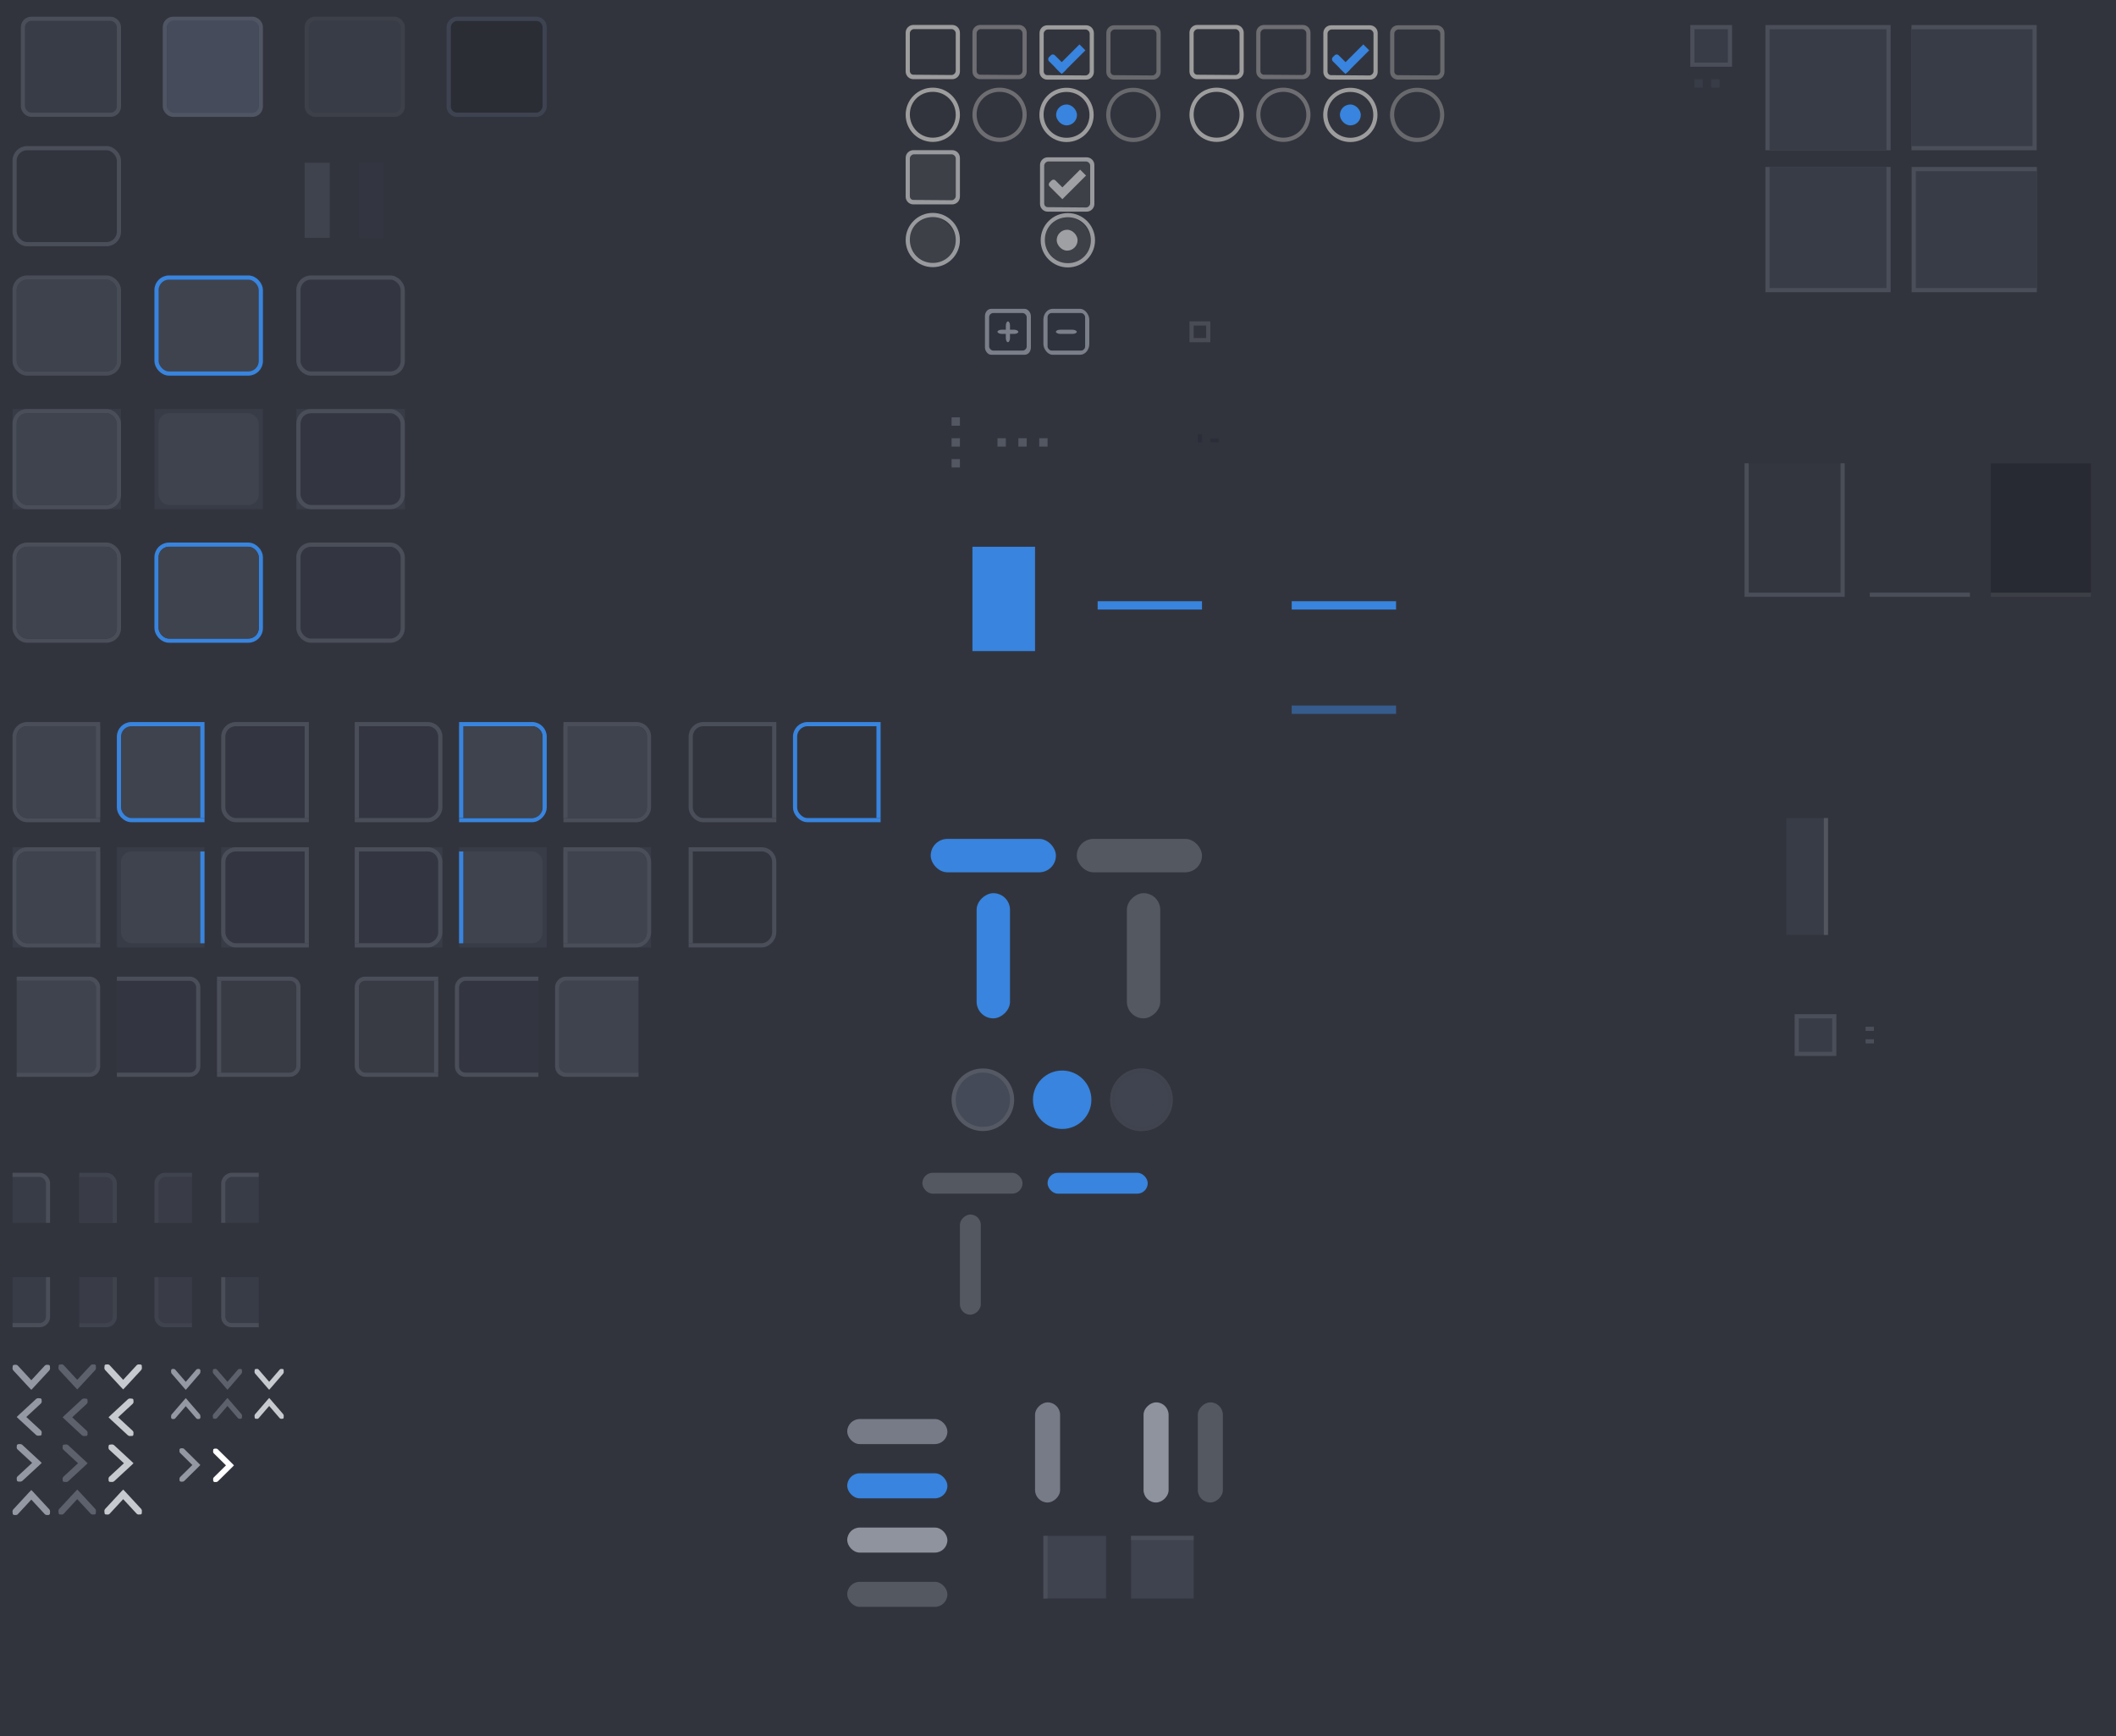 <?xml version="1.0" encoding="UTF-8" standalone="no"?>
<svg
   xmlns:osb="http://www.openswatchbook.org/uri/2009/osb"
   xmlns:dc="http://purl.org/dc/elements/1.1/"
   xmlns:cc="http://creativecommons.org/ns#"
   xmlns:rdf="http://www.w3.org/1999/02/22-rdf-syntax-ns#"
   xmlns:svg="http://www.w3.org/2000/svg"
   xmlns="http://www.w3.org/2000/svg"
   xmlns:xlink="http://www.w3.org/1999/xlink"
   xmlns:sodipodi="http://sodipodi.sourceforge.net/DTD/sodipodi-0.dtd"
   xmlns:inkscape="http://www.inkscape.org/namespaces/inkscape"
   width="507"
   height="416"
   version="1.1"
   id="svg1072"
   sodipodi:docname="assets-dark.svg"
   inkscape:version="0.92.4 5da689c313, 2019-01-14">
  <rect width="100%" height="100%" fill="#808080" stroke="none"/>
  <sodipodi:namedview
     pagecolor="#ffffff"
     bordercolor="#666666"
     borderopacity="1"
     objecttolerance="10"
     gridtolerance="10"
     guidetolerance="10"
     inkscape:pageopacity="0"
     inkscape:pageshadow="2"
     inkscape:window-width="1366"
     inkscape:window-height="710"
     id="namedview1074"
     showgrid="false"
     inkscape:zoom="0.56730769"
     inkscape:cx="253.5"
     inkscape:cy="208"
     inkscape:window-x="0"
     inkscape:window-y="28"
     inkscape:window-maximized="1"
     inkscape:current-layer="svg1072" />
  <defs
     id="defs131">
    <linearGradient
       id="selected_bg_color"
       osb:paint="solid">
      <stop
         stop-color="#3884de"
         offset="0"
         id="stop2" />
    </linearGradient>
    <clipPath
       id="av">
      <rect
         transform="scale(-1,1)"
         x="-18"
         y="-280.64"
         width="21"
         height="26"
         id="rect5" />
    </clipPath>
    <clipPath
       id="an">
      <rect
         transform="scale(-1,1)"
         x="-52"
         y="-280.64"
         width="21"
         height="26"
         id="rect8" />
    </clipPath>
    <clipPath
       id="aj">
      <rect
         transform="scale(-1,1)"
         x="-86"
         y="-280.64"
         width="21"
         height="26"
         id="rect11" />
    </clipPath>
    <clipPath
       id="ap">
      <rect
         transform="scale(-1,1)"
         x="-18"
         y="-280.64"
         width="21"
         height="26"
         id="rect14" />
    </clipPath>
    <clipPath
       id="al">
      <rect
         transform="scale(-1,1)"
         x="-52"
         y="-280.64"
         width="21"
         height="26"
         id="rect17" />
    </clipPath>
    <clipPath
       id="ai">
      <rect
         transform="scale(-1,1)"
         x="-86"
         y="-280.64"
         width="21"
         height="26"
         id="rect20" />
    </clipPath>
    <clipPath
       id="af">
      <rect
         x="2"
         y="-280.64"
         width="21"
         height="26"
         rx="0"
         ry="0"
         id="rect23" />
    </clipPath>
    <clipPath
       id="ad">
      <rect
         x="70"
         y="-280.64"
         width="21"
         height="26"
         rx="0"
         ry="0"
         id="rect26" />
    </clipPath>
    <clipPath
       id="ab">
      <rect
         x="104"
         y="-280.64"
         width="21"
         height="26"
         rx="0"
         ry="0"
         id="rect29" />
    </clipPath>
    <clipPath
       id="au">
      <rect
         transform="scale(-1,1)"
         x="-18"
         y="-280.64"
         width="21"
         height="26"
         id="rect32" />
    </clipPath>
    <clipPath
       id="am">
      <rect
         transform="scale(-1,1)"
         x="-52"
         y="-280.64"
         width="21"
         height="26"
         id="rect35" />
    </clipPath>
    <clipPath
       id="ag">
      <rect
         transform="scale(-1,1)"
         x="-86"
         y="-280.64"
         width="21"
         height="26"
         id="rect38" />
    </clipPath>
    <clipPath
       id="ao">
      <rect
         transform="scale(-1,1)"
         x="-18"
         y="-280.64"
         width="21"
         height="26"
         id="rect41" />
    </clipPath>
    <clipPath
       id="ak">
      <rect
         transform="scale(-1,1)"
         x="-52"
         y="-280.64"
         width="21"
         height="26"
         id="rect44" />
    </clipPath>
    <clipPath
       id="ah">
      <rect
         transform="scale(-1,1)"
         x="-86"
         y="-280.64"
         width="21"
         height="26"
         id="rect47" />
    </clipPath>
    <clipPath
       id="ae">
      <rect
         x="2"
         y="-280.64"
         width="21"
         height="26"
         rx="0"
         ry="0"
         id="rect50" />
    </clipPath>
    <clipPath
       id="ac">
      <rect
         x="70"
         y="-280.64"
         width="21"
         height="26"
         rx="0"
         ry="0"
         id="rect53" />
    </clipPath>
    <clipPath
       id="aa">
      <rect
         x="104"
         y="-280.64"
         width="21"
         height="26"
         rx="0"
         ry="0"
         id="rect56" />
    </clipPath>
    <clipPath
       id="bd">
      <rect
         x="13"
         y="-267.64"
         width="10"
         height="13"
         id="rect59" />
    </clipPath>
    <clipPath
       id="az">
      <rect
         x="13"
         y="-280.64"
         width="10"
         height="13"
         id="rect62" />
    </clipPath>
    <clipPath
       id="bb">
      <rect
         x="13"
         y="-267.64"
         width="10"
         height="13"
         id="rect65" />
    </clipPath>
    <clipPath
       id="ay">
      <rect
         x="13"
         y="-280.64"
         width="10"
         height="13"
         id="rect68" />
    </clipPath>
    <clipPath
       id="bc">
      <rect
         x="13"
         y="-267.64"
         width="10"
         height="13"
         id="rect71" />
    </clipPath>
    <clipPath
       id="aw">
      <rect
         x="13"
         y="-280.64"
         width="10"
         height="13"
         id="rect74" />
    </clipPath>
    <clipPath
       id="ba">
      <rect
         x="13"
         y="-267.64"
         width="10"
         height="13"
         id="rect77" />
    </clipPath>
    <clipPath
       id="ax">
      <rect
         x="13"
         y="-280.64"
         width="10"
         height="13"
         id="rect80" />
    </clipPath>
    <clipPath
       id="z">
      <rect
         y="1022.4"
         width="30"
         height="30"
         id="rect83" />
    </clipPath>
    <clipPath
       id="x">
      <rect
         y="1022.4"
         width="30"
         height="30"
         id="rect86" />
    </clipPath>
    <clipPath
       id="y">
      <rect
         y="1022.4"
         width="30"
         height="30"
         id="rect89" />
    </clipPath>
    <clipPath
       id="w">
      <rect
         y="1022.4"
         width="30"
         height="30"
         id="rect92" />
    </clipPath>
    <clipPath
       id="v">
      <rect
         x="407"
         y="111"
         width="24"
         height="32"
         id="rect95" />
    </clipPath>
    <linearGradient
       id="t"
       x1="44"
       x2="44"
       y1="-279.64"
       y2="-255.64"
       gradientUnits="userSpaceOnUse"
       xlink:href="#selected_bg_color" />
    <linearGradient
       id="j"
       x1="247.5"
       x2="247.5"
       y1="-27.638"
       y2="-12.638"
       gradientTransform="translate(7,283.64)"
       gradientUnits="userSpaceOnUse"
       xlink:href="#selected_bg_color" />
    <linearGradient
       id="a"
       x1="43.5"
       x2="43.5"
       y1="-279.64"
       y2="-255.64"
       gradientUnits="userSpaceOnUse"
       xlink:href="#selected_bg_color" />
    <linearGradient
       id="h"
       x1="220"
       x2="220"
       y1="281"
       y2="287"
       gradientUnits="userSpaceOnUse"
       xlink:href="#selected_bg_color" />
    <linearGradient
       id="g"
       x1="220"
       x2="220"
       y1="281"
       y2="286"
       gradientUnits="userSpaceOnUse"
       xlink:href="#selected_bg_color" />
    <linearGradient
       id="q"
       x1="-54.638"
       x2="-54.638"
       y1="-235"
       y2="-227"
       gradientTransform="translate(283.64,-7)"
       gradientUnits="userSpaceOnUse"
       xlink:href="#selected_bg_color" />
    <linearGradient
       id="p"
       x1="231"
       x2="231"
       y1="-82.638"
       y2="-74.638"
       gradientTransform="translate(7,283.64)"
       gradientUnits="userSpaceOnUse"
       xlink:href="#selected_bg_color" />
    <linearGradient
       id="o"
       x1="240.5"
       x2="240.5"
       y1="-154.64"
       y2="-129.64"
       gradientUnits="userSpaceOnUse"
       xlink:href="#selected_bg_color" />
    <linearGradient
       id="n"
       x1="51.5"
       x2="51.5"
       y1="-278.64"
       y2="-256.64"
       gradientUnits="userSpaceOnUse"
       xlink:href="#selected_bg_color" />
    <linearGradient
       id="l"
       x1="51.5"
       x2="51.5"
       y1="-278.64"
       y2="-256.64"
       gradientTransform="translate(0,-2.6172e-6)"
       gradientUnits="userSpaceOnUse"
       xlink:href="#selected_bg_color" />
    <linearGradient
       id="k"
       x1="51.5"
       x2="51.5"
       y1="-278.64"
       y2="-256.64"
       gradientTransform="translate(-103,-5.2344e-6)"
       gradientUnits="userSpaceOnUse"
       xlink:href="#selected_bg_color" />
    <linearGradient
       id="m"
       x1="51.5"
       x2="51.5"
       y1="-278.64"
       y2="-256.64"
       gradientTransform="translate(-103,-5.2172e-6)"
       gradientUnits="userSpaceOnUse"
       xlink:href="#selected_bg_color" />
    <clipPath
       id="ar">
      <rect
         transform="scale(-1,1)"
         x="-18"
         y="-280.64"
         width="21"
         height="26"
         fill="#f11"
         opacity=".558"
         id="rect110" />
    </clipPath>
    <linearGradient
       id="f"
       x1="9.5"
       x2="9.5"
       y1="-279.64"
       y2="-255.64"
       gradientUnits="userSpaceOnUse"
       xlink:href="#selected_bg_color" />
    <linearGradient
       id="e"
       x1="17.5"
       x2="17.5"
       y1="-279.14"
       y2="-256.14"
       gradientUnits="userSpaceOnUse"
       xlink:href="#selected_bg_color" />
    <clipPath
       id="aq">
      <rect
         transform="scale(-1,1)"
         x="-18"
         y="-280.64"
         width="21"
         height="26"
         fill="#f11"
         opacity=".558"
         id="rect115" />
    </clipPath>
    <clipPath
       id="as">
      <rect
         transform="scale(-1,1)"
         x="-18"
         y="-280.64"
         width="21"
         height="26"
         fill="#f11"
         opacity=".558"
         id="rect118" />
    </clipPath>
    <clipPath
       id="at">
      <rect
         transform="scale(-1,1)"
         x="-18"
         y="-280.64"
         width="21"
         height="26"
         fill="#f11"
         opacity=".558"
         id="rect121" />
    </clipPath>
    <linearGradient
       id="b"
       x1="124.5"
       x2="124.5"
       y1="6.362"
       y2="11.362"
       gradientTransform="matrix(.265 0 0 .265 67.64 106.29)"
       gradientUnits="userSpaceOnUse"
       xlink:href="#selected_bg_color" />
    <linearGradient
       id="d"
       x1="10.853"
       x2="10.853"
       y1="1033.7"
       y2="1035.7"
       gradientUnits="userSpaceOnUse"
       xlink:href="#selected_bg_color" />
    <linearGradient
       id="c"
       x1="12.353"
       x2="12.353"
       y1="1027.7"
       y2="1035.7"
       gradientUnits="userSpaceOnUse"
       xlink:href="#selected_bg_color" />
    <linearGradient
       id="u"
       x1="257.5"
       x2="257.5"
       y1="-152.64"
       y2="-137.64"
       gradientUnits="userSpaceOnUse"
       xlink:href="#selected_bg_color" />
    <linearGradient
       id="i"
       x1="188.99"
       x2="188.99"
       y1="750.98"
       y2="758.41"
       gradientUnits="userSpaceOnUse">
      <stop
         stop-color="#ffffffgit"
         offset="0"
         id="stop128" />
    </linearGradient>
  </defs>
  <g
     transform="translate(7 283.64)"
     id="g135">
    <rect
       transform="scale(1,-1)"
       x="-7"
       y="-132.36"
       width="507"
       height="416"
       rx="0"
       ry="0"
       color="#000000"
       fill="#32343D"
       id="rect133" />
  </g>
  <g
     id="button"
     transform="translate(7,283.64)">
    <rect
       x="-1"
       y="-278.64"
       width="22"
       height="22"
       rx="1"
       ry="1"
       fill="#373c47"
       id="rect137" />
    <rect
       x="-1.5"
       y="-279.14"
       width="23"
       height="23"
       rx="2"
       ry="2"
       fill="none"
       stroke="#4a4e58"
       id="rect139" />
    <rect
       x="-3"
       y="-279.64"
       width="26"
       height="24"
       fill="none"
       opacity=".133"
       id="rect141" />
  </g>
  <g
     id="button-hover"
     transform="translate(7,283.64)">
    <rect
       x="33"
       y="-278.64"
       width="22"
       height="22"
       rx="1"
       ry="1"
       fill="#454b5b"
       id="rect144" />
    <rect
       x="32.5"
       y="-279.14"
       width="23"
       height="23"
       rx="2"
       ry="2"
       fill="none"
       stroke="#505564"
       id="rect146" />
    <rect
       x="31"
       y="-279.64"
       width="26"
       height="24"
       fill="none"
       opacity=".133"
       id="rect148" />
  </g>
  <g
     id="button-insensitive"
     transform="translate(7,283.64)"
     opacity=".5">
    <rect
       x="67"
       y="-278.64"
       width="22"
       height="22"
       rx="1"
       ry="1"
       fill="#3e4452"
       opacity="1"
       id="rect151" />
    <rect
       x="66.5"
       y="-279.14"
       width="23"
       height="23"
       rx="2"
       ry="2"
       fill="none"
       opacity="1"
       stroke="#474b55"
       id="rect153" />
    <rect
       x="65"
       y="-279.64"
       width="26"
       height="24"
       fill="none"
       opacity=".133"
       id="rect155" />
  </g>
  <g
     id="button-active"
     transform="translate(7,283.64)">
    <rect
       x="101"
       y="-278.64"
       width="22"
       height="22"
       rx="1.5"
       ry="1.5"
       fill="#2b2d35"
       id="rect158" />
    <rect
       transform="scale(1,-1)"
       x="100.5"
       y="256.14"
       width="23"
       height="23"
       rx="2"
       ry="2"
       fill="none"
       stroke="#3e4352"
       id="rect160" />
    <rect
       x="99"
       y="-279.64"
       width="26"
       height="24"
       fill="none"
       opacity=".133"
       id="rect162" />
  </g>
  <g
     id="entry-bg"
     transform="translate(6,345.64)"
     opacity=".93">
    <rect
       x="-3"
       y="-279.64"
       width="26"
       height="24"
       fill="#32343d"
       opacity="1"
       id="rect165" />
    <rect
       x="-2"
       y="-278.64"
       width="24"
       height="22"
       rx="2.5"
       ry="2.5"
       fill="#3e434e"
       opacity="1"
       id="rect167" />
    <rect
       x="-2.5"
       y="-279.14"
       width="25"
       height="23"
       rx="3"
       ry="3"
       fill="none"
       opacity="1"
       stroke="#4a4e58"
       id="rect169" />
  </g>
  <g
     id="entry-active-bg"
     transform="translate(6,345.64)">
    <rect
       x="31"
       y="-279.64"
       width="26"
       height="24"
       fill-opacity="0"
       id="rect172" />
    <rect
       x="32"
       y="-278.64"
       width="24"
       height="22"
       rx="2.5"
       ry="2.5"
       fill="#383c45"
       id="rect174" />
    <rect
       x="31.5"
       y="-279.14"
       width="25"
       height="23"
       rx="3"
       ry="3"
       fill="#3e434e"
       stroke="url(#t)"
       id="rect176" />
  </g>
  <g
     id="entry-disabled-bg"
     transform="translate(6,345.64)">
    <rect
       x="65"
       y="-279.64"
       width="26"
       height="24"
       fill="#32343d"
       id="rect179" />
    <rect
       x="66"
       y="-278.64"
       width="24"
       height="22"
       rx="2.5"
       ry="2.5"
       fill="#333641"
       id="rect181" />
    <rect
       x="65.5"
       y="-279.14"
       width="25"
       height="23"
       rx="3"
       ry="3"
       fill="none"
       stroke="#4a4e58"
       id="rect183" />
  </g>
  <g
     id="entry-notebook"
     transform="translate(6,377.64)">
    <rect
       x="-3"
       y="-279.64"
       width="26"
       height="24"
       rx="0"
       ry="0"
       fill="#373c47"
       id="rect186" />
    <rect
       x="-2.5"
       y="-279.14"
       width="25"
       height="23"
       rx="3"
       ry="3"
       fill="none"
       stroke="#4a4e58"
       id="rect188" />
    <rect
       x="-2"
       y="-278.64"
       width="24"
       height="22"
       rx="2.5"
       ry="2.5"
       fill="#3e434e"
       id="rect190" />
  </g>
  <g
     id="entry-active-notebook"
     transform="translate(6,377.64)">
    <rect
       x="31"
       y="-279.64"
       width="26"
       height="24"
       rx="0"
       ry="0"
       fill="#373c47"
       id="rect193" />
    <rect
       x="31.5"
       y="-279.14"
       width="25"
       height="23"
       rx="3"
       ry="3"
       fill="none"
       stroke="url(#t)"
       id="rect195" />
    <rect
       x="32"
       y="-278.64"
       width="24"
       height="22"
       rx="2.5"
       ry="2.5"
       fill="#3e434e"
       id="rect197" />
  </g>
  <g
     id="entry-disabled-notebook"
     transform="translate(6,377.64)">
    <rect
       x="65"
       y="-279.64"
       width="26"
       height="24"
       rx="0"
       ry="0"
       fill="#373c47"
       id="rect200" />
    <rect
       x="66"
       y="-278.64"
       width="24"
       height="22"
       rx="2.5"
       ry="2.5"
       fill="#333641"
       id="rect202" />
    <rect
       x="65.5"
       y="-279.14"
       width="25"
       height="23"
       rx="3"
       ry="3"
       fill="none"
       stroke="#4a4e58"
       id="rect204" />
  </g>
  <g
     id="combo-entry"
     transform="translate(6,452.64)"
     clip-path="url(#av)">
    <rect
       x="-3"
       y="-279.64"
       width="26"
       height="24"
       rx="0"
       ry="0"
       fill="#32343d"
       id="rect207" />
    <rect
       x="-2.5"
       y="-279.14"
       width="24"
       height="23"
       rx="3"
       ry="3"
       fill="none"
       stroke="#4a4e58"
       id="rect209" />
    <rect
       x="-2"
       y="-278.64"
       width="23"
       height="22"
       rx="2.5"
       ry="2.5"
       fill="#3e434e"
       id="rect211" />
    <rect
       x="17"
       y="-278.64"
       width="1"
       height="22"
       fill="#4a4e58"
       id="rect213" />
  </g>
  <g
     id="combo-entry-focus"
     transform="translate(-3,452.64)"
     clip-path="url(#an)">
    <rect
       x="31"
       y="-279.64"
       width="26"
       height="24"
       rx="0"
       ry="0"
       fill="#32343d"
       id="rect216" />
    <rect
       x="32"
       y="-278.64"
       width="23"
       height="22"
       rx="2.5"
       ry="2.5"
       fill="#3e434e"
       id="rect218" />
    <rect
       x="31.5"
       y="-279.14"
       width="24"
       height="23"
       rx="3"
       ry="3"
       fill="none"
       stroke="url(#a)"
       id="rect220" />
    <rect
       x="51"
       y="-278.64"
       width="1"
       height="22"
       fill="url(#n)"
       id="rect222" />
  </g>
  <g
     id="combo-entry-insensitive"
     transform="translate(-12,452.64)"
     clip-path="url(#aj)">
    <rect
       x="65"
       y="-279.64"
       width="26"
       height="24"
       rx="0"
       ry="0"
       fill="#32343d"
       id="rect225" />
    <rect
       x="66"
       y="-278.64"
       width="23"
       height="22"
       rx="2.5"
       ry="2.5"
       fill="#333641"
       id="rect227" />
    <rect
       x="65.5"
       y="-279.14"
       width="24"
       height="23"
       rx="3"
       ry="3"
       fill="none"
       stroke="#4a4e58"
       id="rect229" />
    <rect
       x="85"
       y="-278.64"
       width="1"
       height="22"
       fill="#4a4e58"
       id="rect231" />
  </g>
  <g
     id="combo-entry-notebook"
     transform="translate(6,482.64)"
     clip-path="url(#ap)">
    <rect
       x="-3"
       y="-279.64"
       width="26"
       height="24"
       rx="0"
       ry="0"
       fill="#373c47"
       id="rect234" />
    <rect
       x="-2.5"
       y="-279.14"
       width="24"
       height="23"
       rx="3"
       ry="3"
       fill="none"
       stroke="#4a4e58"
       id="rect236" />
    <rect
       x="-2"
       y="-278.64"
       width="23"
       height="22"
       rx="2.5"
       ry="2.5"
       fill="#3e434e"
       id="rect238" />
    <rect
       x="17"
       y="-278.64"
       width="1"
       height="22"
       fill="#4a4e58"
       id="rect240" />
  </g>
  <g
     id="combo-entry-focus-notebook"
     transform="translate(-3,482.64)"
     clip-path="url(#al)">
    <rect
       x="31"
       y="-279.64"
       width="26"
       height="24"
       rx="0"
       ry="0"
       fill="#373c47"
       id="rect243" />
    <rect
       x="31.5"
       y="-279.14"
       width="24"
       height="23"
       rx="3"
       ry="3"
       fill="none"
       stroke="url(#a)"
       id="rect245" />
    <rect
       x="32"
       y="-278.64"
       width="23"
       height="22"
       rx="2.5"
       ry="2.5"
       fill="#3e434e"
       id="rect247" />
    <rect
       x="51"
       y="-278.64"
       width="1"
       height="22"
       fill="url(#l)"
       id="rect249" />
  </g>
  <g
     id="combo-entry-insensitive-notebook"
     transform="translate(-12,482.64)"
     clip-path="url(#ai)">
    <rect
       x="65"
       y="-279.64"
       width="26"
       height="24"
       rx="0"
       ry="0"
       fill="#373c47"
       id="rect252" />
    <rect
       x="66"
       y="-278.64"
       width="23"
       height="22"
       rx="2.5"
       ry="2.5"
       fill="#333641"
       id="rect254" />
    <rect
       x="65.5"
       y="-279.14"
       width="24"
       height="23"
       rx="3"
       ry="3"
       fill="none"
       stroke="#4a4e58"
       id="rect256" />
    <rect
       x="85"
       y="-278.64"
       width="1"
       height="22"
       fill="#4a4e58"
       id="rect258" />
  </g>
  <g
     id="combo-entry-button"
     transform="translate(20,423.64)">
    <g
       transform="translate(-18,90)"
       clip-path="url(#af)"
       id="g267">
      <rect
         x="-1"
         y="-278.64"
         width="22"
         height="22"
         rx="1"
         ry="1"
         fill="#3e434e"
         id="rect261" />
      <rect
         x="-1.5"
         y="-279.14"
         width="23"
         height="23"
         rx="2"
         ry="2"
         fill="none"
         stroke="#4a4e58"
         id="rect263" />
      <rect
         x="-3"
         y="-279.64"
         width="26"
         height="24"
         fill="none"
         opacity=".133"
         id="rect265" />
    </g>
  </g>
  <g
     id="combo-entry-button-insensitive"
     transform="translate(-24,423.64)">
    <g
       transform="translate(-18,90)"
       clip-path="url(#ad)"
       id="g276">
      <rect
         x="67"
         y="-278.64"
         width="22"
         height="22"
         rx="1"
         ry="1"
         fill="#333641"
         id="rect270" />
      <rect
         x="66.5"
         y="-279.14"
         width="23"
         height="23"
         rx="2"
         ry="2"
         fill="none"
         stroke="#4a4e58"
         id="rect272" />
      <rect
         x="65"
         y="-279.64"
         width="26"
         height="24"
         fill="none"
         opacity=".133"
         id="rect274" />
    </g>
  </g>
  <g
     id="combo-entry-button-active"
     transform="translate(-34,423.64)">
    <g
       transform="translate(-18,90)"
       clip-path="url(#ab)"
       id="g285">
      <rect
         x="101"
         y="-278.64"
         width="22"
         height="22"
         rx="1"
         ry="1"
         fill="#383b44"
         id="rect279" />
      <rect
         transform="scale(1,-1)"
         x="100.5"
         y="256.14"
         width="23"
         height="23"
         rx="2"
         ry="2"
         fill="none"
         stroke="#4a4e58"
         id="rect281" />
      <rect
         x="99"
         y="-279.64"
         width="26"
         height="24"
         fill="none"
         opacity=".133"
         id="rect283" />
    </g>
    <rect
       x="86"
       y="-188.64"
       width="1"
       height="22"
       fill="#4a4e58"
       id="rect287" />
  </g>
  <g
     id="combo-entry-rtl"
     transform="matrix(-1,0,0,1,153,452.64)"
     clip-path="url(#au)">
    <rect
       transform="scale(-1,1)"
       x="-23"
       y="-279.64"
       width="26"
       height="24"
       rx="0"
       ry="0"
       fill="#32343d"
       id="rect290" />
    <rect
       x="-2.5"
       y="-279.14"
       width="24"
       height="23"
       rx="3"
       ry="3"
       fill="none"
       stroke="#4a4e58"
       id="rect292" />
    <rect
       transform="scale(-1,1)"
       x="-21"
       y="-278.64"
       width="23"
       height="22"
       rx="2.5"
       ry="2.5"
       fill="#3e434e"
       id="rect294" />
    <rect
       transform="scale(-1,1)"
       x="-18"
       y="-278.64"
       width="1"
       height="22"
       fill="#4a4e58"
       id="rect296" />
  </g>
  <g
     id="combo-entry-focus-rtl"
     transform="matrix(-1,0,0,1,162,452.64)"
     clip-path="url(#am)">
    <rect
       transform="scale(-1,1)"
       x="-57"
       y="-279.64"
       width="26"
       height="24"
       rx="0"
       ry="0"
       fill="#32343d"
       id="rect299" />
    <rect
       x="31.5"
       y="-279.14"
       width="24"
       height="23"
       rx="3"
       ry="3"
       fill="none"
       stroke="url(#a)"
       id="rect301" />
    <rect
       transform="scale(-1,1)"
       x="-55"
       y="-278.64"
       width="23"
       height="22"
       rx="2.5"
       ry="2.5"
       fill="#3e434e"
       id="rect303" />
    <rect
       transform="scale(-1,1)"
       x="-52"
       y="-278.64"
       width="1"
       height="22"
       fill="url(#k)"
       id="rect305" />
  </g>
  <g
     id="combo-entry-insensitive-rtl"
     transform="matrix(-1,0,0,1,171,452.64)"
     clip-path="url(#ag)">
    <rect
       transform="scale(-1,1)"
       x="-91"
       y="-279.64"
       width="26"
       height="24"
       rx="0"
       ry="0"
       fill="#32343d"
       id="rect308" />
    <rect
       x="66"
       y="-278.64"
       width="23"
       height="22"
       rx="2.5"
       ry="2.5"
       fill="#333641"
       id="rect310" />
    <rect
       x="65.5"
       y="-279.14"
       width="24"
       height="23"
       rx="3"
       ry="3"
       fill="none"
       stroke="#4a4e58"
       id="rect312" />
    <rect
       transform="scale(-1,1)"
       x="-86"
       y="-278.64"
       width="1"
       height="22"
       fill="#4a4e58"
       id="rect314" />
  </g>
  <g
     id="combo-entry-notebook-rtl"
     transform="matrix(-1,0,0,1,153,482.64)"
     clip-path="url(#ao)">
    <rect
       transform="scale(-1,1)"
       x="-23"
       y="-279.64"
       width="26"
       height="24"
       rx="0"
       ry="0"
       fill="#373c47"
       id="rect317" />
    <rect
       x="-2.5"
       y="-279.14"
       width="24"
       height="23"
       rx="3"
       ry="3"
       fill="none"
       stroke="#4a4e58"
       id="rect319" />
    <rect
       transform="scale(-1,1)"
       x="-21"
       y="-278.64"
       width="23"
       height="22"
       rx="2.5"
       ry="2.5"
       fill="#3e434e"
       id="rect321" />
    <rect
       transform="scale(-1,1)"
       x="-18"
       y="-278.64"
       width="1"
       height="22"
       fill="#4a4e58"
       id="rect323" />
  </g>
  <g
     id="combo-entry-focus-notebook-rtl"
     transform="matrix(-1,0,0,1,162,482.64)"
     clip-path="url(#ak)">
    <rect
       transform="scale(-1,1)"
       x="-57"
       y="-279.64"
       width="26"
       height="24"
       rx="0"
       ry="0"
       fill="#373c47"
       id="rect326" />
    <rect
       x="31.5"
       y="-279.14"
       width="24"
       height="23"
       rx="3"
       ry="3"
       fill="none"
       stroke="url(#a)"
       id="rect328" />
    <rect
       transform="scale(-1,1)"
       x="-55"
       y="-278.64"
       width="23"
       height="22"
       rx="2.5"
       ry="2.5"
       fill="#3e434e"
       id="rect330" />
    <rect
       transform="scale(-1,1)"
       x="-52"
       y="-278.64"
       width="1"
       height="22"
       fill="url(#m)"
       id="rect332" />
  </g>
  <g
     id="combo-entry-insensitive-notebook-rtl"
     transform="matrix(-1,0,0,1,171,482.64)"
     clip-path="url(#ah)">
    <rect
       transform="scale(-1,1)"
       x="-91"
       y="-279.64"
       width="26"
       height="24"
       rx="0"
       ry="0"
       fill="#373c47"
       id="rect335" />
    <rect
       x="66"
       y="-278.64"
       width="23"
       height="22"
       rx="2.5"
       ry="2.5"
       fill="#333641"
       id="rect337" />
    <rect
       x="65.5"
       y="-279.14"
       width="24"
       height="23"
       rx="3"
       ry="3"
       fill="none"
       stroke="#4a4e58"
       id="rect339" />
    <rect
       transform="scale(-1,1)"
       x="-86"
       y="-278.64"
       width="1"
       height="22"
       fill="#4a4e58"
       id="rect341" />
  </g>
  <g
     id="combo-entry-button-rtl"
     transform="matrix(-1,0,0,1,137,423.64)">
    <g
       transform="translate(-18,90)"
       clip-path="url(#ae)"
       id="g350">
      <rect
         x="-1"
         y="-278.64"
         width="22"
         height="22"
         rx="1"
         ry="1"
         fill="#3e434e"
         id="rect344" />
      <rect
         x="-1.5"
         y="-279.14"
         width="23"
         height="23"
         rx="2"
         ry="2"
         fill="none"
         stroke="#4a4e58"
         id="rect346" />
      <rect
         x="-3"
         y="-279.64"
         width="26"
         height="24"
         fill="none"
         opacity=".133"
         id="rect348" />
    </g>
  </g>
  <g
     id="combo-entry-button-insensitive-rtl"
     transform="matrix(-1,0,0,1,181,423.64)">
    <g
       transform="translate(-18,90)"
       clip-path="url(#ac)"
       id="g359">
      <rect
         x="67"
         y="-278.64"
         width="22"
         height="22"
         rx="1"
         ry="1"
         fill="#333641"
         id="rect353" />
      <rect
         x="66.5"
         y="-279.14"
         width="23"
         height="23"
         rx="2"
         ry="2"
         fill="none"
         stroke="#4a4e58"
         id="rect355" />
      <rect
         x="65"
         y="-279.64"
         width="26"
         height="24"
         fill="none"
         opacity=".133"
         id="rect357" />
    </g>
  </g>
  <g
     id="combo-entry-button-active-rtl"
     transform="matrix(-1,0,0,1,191,423.64)">
    <g
       transform="translate(-18,90)"
       clip-path="url(#aa)"
       id="g368">
      <rect
         x="101"
         y="-278.64"
         width="22"
         height="22"
         rx="1.5"
         ry="1.5"
         fill="#383b44"
         id="rect362" />
      <rect
         transform="scale(1,-1)"
         x="100.5"
         y="256.14"
         width="23"
         height="23"
         rx="2"
         ry="2"
         fill="none"
         stroke="#4a4e58"
         id="rect364" />
      <rect
         x="99"
         y="-279.64"
         width="26"
         height="24"
         fill="none"
         opacity=".133"
         id="rect366" />
    </g>
    <rect
       x="86"
       y="-188.64"
       width="1"
       height="22"
       fill="#4a4e58"
       id="rect370" />
  </g>
  <g
     id="down-background"
     transform="translate(-10,573.64)"
     clip-path="url(#bd)">
    <rect
       x="-3"
       y="-280.64"
       width="26"
       height="25"
       fill="none"
       id="rect373" />
    <rect
       x="-1"
       y="-278.64"
       width="22"
       height="22"
       rx="1"
       ry="1"
       fill="#373c47"
       id="rect375" />
    <rect
       x="-1.5"
       y="-279.14"
       width="23"
       height="23"
       rx="2"
       ry="2"
       fill="none"
       stroke="#4a4e58"
       id="rect377" />
  </g>
  <g
     id="up-background"
     transform="translate(-10,560.64)"
     clip-path="url(#az)">
    <rect
       x="-3"
       y="-279.64"
       width="26"
       height="25"
       fill="none"
       id="rect380" />
    <rect
       x="-1"
       y="-278.64"
       width="22"
       height="22"
       rx="1"
       ry="1"
       fill="#373c47"
       id="rect382" />
    <rect
       x="-1.5"
       y="-279.14"
       width="23"
       height="23"
       rx="2"
       ry="2"
       fill="none"
       stroke="#4a4e58"
       id="rect384" />
  </g>
  <g
     id="down-background-disable"
     transform="translate(6,573.64)"
     clip-path="url(#bb)">
    <rect
       x="-3"
       y="-280.64"
       width="26"
       height="25"
       fill="none"
       id="rect387" />
    <rect
       x="-1"
       y="-278.64"
       width="22"
       height="22"
       rx="1"
       ry="1"
       fill="#393c47"
       id="rect389" />
    <rect
       x="-1.5"
       y="-279.14"
       width="23"
       height="23"
       rx="2"
       ry="2"
       fill="none"
       stroke="#3f434d"
       id="rect391" />
  </g>
  <g
     id="up-background-disable"
     transform="translate(6,560.64)"
     clip-path="url(#ay)">
    <rect
       x="-3"
       y="-279.64"
       width="26"
       height="25"
       fill="none"
       id="rect394" />
    <rect
       x="-1"
       y="-278.64"
       width="22"
       height="22"
       rx="1"
       ry="1"
       fill="#393c47"
       id="rect396" />
    <rect
       x="-1.5"
       y="-279.14"
       width="23"
       height="23"
       rx="2"
       ry="2"
       fill="#393c47"
       stroke="#3f434d"
       id="rect398" />
  </g>
  <g
     id="down-background-rtl"
     transform="matrix(-1,0,0,1,75,573.64)"
     clip-path="url(#bc)">
    <rect
       x="-3"
       y="-280.64"
       width="26"
       height="25"
       fill="none"
       id="rect401" />
    <rect
       x="-1"
       y="-278.64"
       width="22"
       height="22"
       rx="1"
       ry="1"
       fill="#373c47"
       id="rect403" />
    <rect
       x="-1.5"
       y="-279.14"
       width="23"
       height="23"
       rx="2"
       ry="2"
       fill="none"
       stroke="#4a4e58"
       id="rect405" />
  </g>
  <g
     id="up-background-rtl"
     transform="matrix(-1,0,0,1,75,560.64)"
     clip-path="url(#aw)">
    <rect
       x="-3"
       y="-279.64"
       width="26"
       height="25"
       fill="none"
       id="rect408" />
    <rect
       x="-1"
       y="-278.64"
       width="22"
       height="22"
       rx="1"
       ry="1"
       fill="#373c47"
       id="rect410" />
    <rect
       x="-1.5"
       y="-279.14"
       width="23"
       height="23"
       rx="2"
       ry="2"
       fill="none"
       stroke="#4a4e58"
       id="rect412" />
  </g>
  <g
     id="down-background-disable-rtl"
     transform="matrix(-1,0,0,1,59,573.64)"
     clip-path="url(#ba)">
    <rect
       x="-3"
       y="-280.64"
       width="26"
       height="25"
       fill="none"
       id="rect415" />
    <rect
       x="-1"
       y="-278.64"
       width="22"
       height="22"
       rx="1"
       ry="1"
       fill="#393c47"
       id="rect417" />
    <rect
       x="-1.5"
       y="-279.14"
       width="23"
       height="23"
       rx="2"
       ry="2"
       fill="none"
       stroke="#3f434d"
       id="rect419" />
  </g>
  <g
     id="up-background-disable-rtl"
     transform="matrix(-1,0,0,1,59,560.64)"
     clip-path="url(#ax)">
    <rect
       x="-3"
       y="-279.64"
       width="26"
       height="25"
       fill="none"
       id="rect422" />
    <rect
       x="-1"
       y="-278.64"
       width="22"
       height="22"
       rx="1"
       ry="1"
       fill="#393c47"
       id="rect424" />
    <rect
       x="-1.5"
       y="-279.14"
       width="23"
       height="23"
       rx="2"
       ry="2"
       fill="none"
       stroke="#3f434d"
       id="rect426" />
  </g>
  <g
     id="arrow-down"
     transform="matrix(.746 0 0 .807 1.537 323.79)"
     fill="#5c616c">
    <g
       transform="translate(-181,-747)"
       fill="#9398a2"
       id="g435">
      <path
         d="m183.78 751a1 1 0 0 0-0.5 1.719l5 5 0.719 0.688 0.719-0.688 5-5a1.016 1.016 0 1 0-1.438-1.438l-4.281 4.281-4.281-4.281a1 1 0 0 0-0.938-0.281z"
         color="#000000"
         style="text-decoration-line:none;text-indent:0;text-transform:none"
         id="path429" />
      <rect
         transform="matrix(0,-1,-1,0,0,0)"
         x="-752"
         y="-195"
         width="1"
         height="1"
         rx="1.238"
         ry="1.34"
         id="rect431" />
      <rect
         transform="matrix(0,-1,-1,0,0,0)"
         x="-752"
         y="-184"
         width="1"
         height="1"
         rx="1.238"
         ry="1.34"
         id="rect433" />
    </g>
  </g>
  <g
     id="arrow-down-insens"
     transform="matrix(.746 0 0 .807 12.537 323.79)"
     fill="#5c616c">
    <g
       transform="translate(-181,-747)"
       fill="#5c616c"
       id="g440">
      <path
         transform="matrix(1.34,0,0,1.238,164.2,391.84)"
         d="m14.777 290a0.747 0.808 0 0 0-0.164 0.019 0.747 0.808 0 0 0-0.092 0.025c-0.038-0.014-0.075-0.025-0.117-0.025-0.207 0-0.375 0.181-0.375 0.404 0 0.038 0.011 0.071 0.02 0.105a0.747 0.808 0 0 0 0.191 0.879l3.732 4.037 0.537 0.555 0.535-0.555 3.732-4.037a0.759 0.821 0 0 0 0.184-0.84c0.016-0.045 0.027-0.093 0.027-0.145 0-0.224-0.166-0.404-0.373-0.404-0.048 0-0.094 0.011-0.137 0.029a0.759 0.821 0 0 0-0.773 0.197l-3.195 3.457-3.197-3.457a0.747 0.808 0 0 0-0.535-0.246z"
         color="#000000"
         fill="#5c616c"
         style="text-decoration-line:none;text-indent:0;text-transform:none"
         id="path438" />
    </g>
  </g>
  <g
     id="arrow-down-prelight"
     transform="matrix(.746 0 0 .807 23.537 323.79)"
     fill="#c7cacf">
    <g
       transform="translate(-181,-747)"
       fill="#c7cacf"
       id="g445">
      <path
         transform="matrix(1.34,0,0,1.238,149.47,391.84)"
         d="m25.777 290a0.747 0.808 0 0 0-0.164 0.019 0.747 0.808 0 0 0-0.092 0.025c-0.038-0.014-0.075-0.025-0.117-0.025-0.207 0-0.375 0.181-0.375 0.404 0 0.038 0.011 0.071 0.02 0.105a0.747 0.808 0 0 0 0.191 0.879l3.732 4.037 0.537 0.555 0.535-0.555 3.732-4.037a0.759 0.821 0 0 0 0.184-0.84c0.016-0.045 0.027-0.093 0.027-0.145 0-0.224-0.166-0.404-0.373-0.404-0.048 0-0.094 0.011-0.137 0.029a0.759 0.821 0 0 0-0.773 0.197l-3.195 3.457-3.197-3.457a0.747 0.808 0 0 0-0.535-0.246z"
         color="#000000"
         fill="#c7cacf"
         style="text-decoration-line:none;text-indent:0;text-transform:none"
         id="path443" />
    </g>
  </g>
  <g
     id="arrow-left"
     transform="matrix(0 .746 -.807 0 13.211 333.54)"
     fill="#5c616c">
    <g
       transform="translate(-181,-747)"
       fill="#9398a2"
       id="g454">
      <path
         d="m183.78 751a1 1 0 0 0-0.5 1.719l5 5 0.719 0.688 0.719-0.688 5-5a1.016 1.016 0 1 0-1.438-1.438l-4.281 4.281-4.281-4.281a1 1 0 0 0-0.938-0.281z"
         color="#000000"
         style="text-decoration-line:none;text-indent:0;text-transform:none"
         id="path448" />
      <rect
         transform="matrix(0,-1,-1,0,0,0)"
         x="-752"
         y="-195"
         width="1"
         height="1"
         rx="1.238"
         ry="1.34"
         id="rect450" />
      <rect
         transform="matrix(0,-1,-1,0,0,0)"
         x="-752"
         y="-184"
         width="1"
         height="1"
         rx="1.238"
         ry="1.34"
         id="rect452" />
    </g>
  </g>
  <g
     id="arrow-left-insens"
     transform="matrix(0 .746 -.807 0 24.211 333.54)"
     fill="#5c616c">
    <g
       transform="translate(-181,-747)"
       fill="#5c616c"
       id="g459">
      <path
         transform="matrix(0,-1.238,1.34,0,-216.26,776.98)"
         d="m20.18 298a0.808 0.747 0 0 0-0.588 0.24l-4.037 3.732-0.555 0.537 0.555 0.535 4.037 3.732a0.821 0.759 0 0 0 0.84 0.184c0.045 0.016 0.093 0.027 0.145 0.027 0.224 0 0.404-0.166 0.404-0.373 0-0.048-0.011-0.094-0.029-0.137a0.821 0.759 0 0 0-0.197-0.773l-3.457-3.195 3.457-3.197a0.808 0.747 0 0 0 0.227-0.699 0.808 0.747 0 0 0-0.025-0.092c0.014-0.038 0.025-0.075 0.025-0.117 0-0.207-0.181-0.375-0.404-0.375-0.038 0-0.071 0.011-0.105 0.019a0.808 0.747 0 0 0-0.291-0.049z"
         color="#000000"
         fill="#5c616c"
         style="text-decoration-line:none;text-indent:0;text-transform:none"
         id="path457" />
    </g>
  </g>
  <g
     id="arrow-left-prelight"
     transform="matrix(0 .746 -.807 0 35.211 333.54)"
     fill="#c7cacf">
    <g
       transform="translate(-181,-747)"
       fill="#c7cacf"
       id="g464">
      <path
         transform="matrix(0,-1.238,1.34,0,-216.26,790.6)"
         d="m31.18 298a0.808 0.747 0 0 0-0.588 0.24l-4.037 3.732-0.555 0.537 0.555 0.535 4.037 3.732a0.821 0.759 0 0 0 0.84 0.184c0.045 0.016 0.093 0.027 0.145 0.027 0.224 0 0.404-0.166 0.404-0.373 0-0.048-0.011-0.094-0.029-0.137a0.821 0.759 0 0 0-0.197-0.773l-3.457-3.195 3.457-3.197a0.808 0.747 0 0 0 0.227-0.699 0.808 0.747 0 0 0-0.025-0.092c0.014-0.038 0.025-0.075 0.025-0.117 0-0.207-0.181-0.375-0.404-0.375-0.038 0-0.071 0.011-0.105 0.019a0.808 0.747 0 0 0-0.291-0.049z"
         color="#000000"
         fill="#c7cacf"
         style="text-decoration-line:none;text-indent:0;text-transform:none"
         id="path462" />
    </g>
  </g>
  <g
     id="arrow-right-prelight"
     transform="matrix(0 .746 .807 0 22.789 344.54)"
     fill="#c7cacf">
    <g
       transform="translate(-181,-747)"
       fill="#c7cacf"
       id="g469">
      <path
         transform="matrix(0,1.238,1.34,0,-230.99,718.78)"
         d="m26.82 309a0.808 0.747 0 0 0-0.291 0.049c-0.035-9e-3 -0.068-0.019-0.105-0.019-0.224 0-0.404 0.168-0.404 0.375 0 0.042 0.012 0.08 0.025 0.117a0.808 0.747 0 0 0-0.025 0.092 0.808 0.747 0 0 0 0.227 0.699l3.457 3.197-3.457 3.195a0.821 0.759 0 0 0-0.197 0.773c-0.018 0.042-0.029 0.088-0.029 0.137 0 0.207 0.181 0.373 0.404 0.373 0.052 0 0.099-0.011 0.145-0.027a0.821 0.759 0 0 0 0.84-0.184l4.037-3.732 0.555-0.535-0.555-0.537-4.037-3.732a0.808 0.747 0 0 0-0.588-0.24z"
         color="#000000"
         fill="#c7cacf"
         style="text-decoration-line:none;text-indent:0;text-transform:none"
         id="path467" />
    </g>
  </g>
  <g
     fill="#5c616c"
     id="g500">
    <g
       id="arrow-right-insens"
       transform="matrix(0 .746 .807 0 11.789 344.54)">
      <g
         transform="translate(-181,-747)"
         fill="#5c616c"
         id="g474">
        <path
           transform="matrix(0,1.238,1.34,0,-230.99,732.4)"
           d="m15.82 309a0.808 0.747 0 0 0-0.291 0.049c-0.035-9e-3 -0.068-0.019-0.105-0.019-0.224 0-0.404 0.168-0.404 0.375 0 0.042 0.012 0.08 0.025 0.117a0.808 0.747 0 0 0-0.025 0.092 0.808 0.747 0 0 0 0.227 0.699l3.457 3.197-3.457 3.195a0.821 0.759 0 0 0-0.197 0.773c-0.018 0.042-0.029 0.088-0.029 0.137 0 0.207 0.181 0.373 0.404 0.373 0.052 0 0.099-0.011 0.145-0.027a0.821 0.759 0 0 0 0.84-0.184l4.037-3.732 0.555-0.535-0.555-0.537-4.037-3.732a0.808 0.747 0 0 0-0.588-0.24z"
           color="#000000"
           fill="#5c616c"
           style="text-decoration-line:none;text-indent:0;text-transform:none"
           id="path472" />
      </g>
    </g>
    <g
       id="arrow-right"
       transform="matrix(0 .746 .807 0 .789 344.54)">
      <g
         transform="translate(-181,-747)"
         fill="#9398a2"
         id="g483">
        <path
           d="m183.78 751a1 1 0 0 0-0.5 1.719l5 5 0.719 0.688 0.719-0.688 5-5a1.016 1.016 0 1 0-1.438-1.438l-4.281 4.281-4.281-4.281a1 1 0 0 0-0.938-0.281z"
           color="#000000"
           style="text-decoration-line:none;text-indent:0;text-transform:none"
           id="path477" />
        <rect
           transform="matrix(0,-1,-1,0,0,0)"
           x="-752"
           y="-195"
           width="1"
           height="1"
           rx="1.238"
           ry="1.34"
           id="rect479" />
        <rect
           transform="matrix(0,-1,-1,0,0,0)"
           x="-752"
           y="-184"
           width="1"
           height="1"
           rx="1.238"
           ry="1.34"
           id="rect481" />
      </g>
    </g>
    <g
       id="arrow-up"
       transform="matrix(.746 0 0 -.807 1.537 366.21)">
      <g
         transform="translate(-181,-747)"
         fill="#9398a2"
         id="g492">
        <path
           d="m183.78 751a1 1 0 0 0-0.5 1.719l5 5 0.719 0.688 0.719-0.688 5-5a1.016 1.016 0 1 0-1.438-1.438l-4.281 4.281-4.281-4.281a1 1 0 0 0-0.938-0.281z"
           color="#000000"
           style="text-decoration-line:none;text-indent:0;text-transform:none"
           id="path486" />
        <rect
           transform="matrix(0,-1,-1,0,0,0)"
           x="-752"
           y="-195"
           width="1"
           height="1"
           rx="1.238"
           ry="1.34"
           id="rect488" />
        <rect
           transform="matrix(0,-1,-1,0,0,0)"
           x="-752"
           y="-184"
           width="1"
           height="1"
           rx="1.238"
           ry="1.34"
           id="rect490" />
      </g>
    </g>
    <g
       id="arrow-up-insens"
       transform="matrix(.746 0 0 -.807 12.537 366.21)">
      <g
         transform="translate(-181,-747)"
         fill="#5c616c"
         id="g497">
        <path
           transform="matrix(1.34,0,0,-1.238,164.2,1154.7)"
           d="m18.51 320-0.537 0.555-3.732 4.037a0.747 0.808 0 0 0-0.191 0.879c-0.009 0.035-0.02 0.068-0.02 0.105 0 0.224 0.168 0.404 0.375 0.404 0.042 0 0.08-0.012 0.117-0.025a0.747 0.808 0 0 0 0.092 0.025 0.747 0.808 0 0 0 0.699-0.227l3.197-3.457 3.195 3.457a0.759 0.821 0 0 0 0.773 0.197c0.042 0.018 0.088 0.029 0.137 0.029 0.207 0 0.373-0.181 0.373-0.404 0-0.052-0.011-0.099-0.027-0.145a0.759 0.821 0 0 0-0.184-0.84l-3.732-4.037-0.535-0.555z"
           color="#000000"
           fill="#5c616c"
           style="text-decoration-line:none;text-indent:0;text-transform:none"
           id="path495" />
      </g>
    </g>
  </g>
  <g
     id="arrow-up-prelight"
     transform="matrix(.746 0 0 -.807 23.537 366.21)"
     fill="#c7cacf">
    <g
       transform="translate(-181,-747)"
       fill="#c7cacf"
       id="g504">
      <path
         transform="matrix(1.34,0,0,-1.238,149.47,1154.7)"
         d="m29.51 320-0.537 0.555-3.732 4.037a0.747 0.808 0 0 0-0.191 0.879c-0.009 0.035-0.02 0.068-0.02 0.105 0 0.224 0.168 0.404 0.375 0.404 0.042 0 0.08-0.012 0.117-0.025a0.747 0.808 0 0 0 0.092 0.025 0.747 0.808 0 0 0 0.699-0.227l3.197-3.457 3.195 3.457a0.759 0.821 0 0 0 0.773 0.197c0.042 0.018 0.088 0.029 0.137 0.029 0.207 0 0.373-0.181 0.373-0.404 0-0.052-0.011-0.099-0.027-0.145a0.759 0.821 0 0 0-0.184-0.84l-3.732-4.037-0.535-0.555z"
         color="#000000"
         fill="#c7cacf"
         style="text-decoration-line:none;text-indent:0;text-transform:none"
         id="path502" />
    </g>
  </g>
  <g
     id="arrow-down-small"
     transform="translate(40 327)">
    <rect
       width="9"
       height="6"
       fill="none"
       id="rect507" />
    <g
       transform="matrix(.581 0 0 .673 -.138 -1.675)"
       id="g517">
      <g
         transform="translate(-181,-747)"
         fill="#9398a2"
         id="g515">
        <path
           d="m183.78 751a1 1 0 0 0-0.5 1.719l5 5 0.719 0.688 0.719-0.688 5-5a1.016 1.016 0 1 0-1.438-1.438l-4.281 4.281-4.281-4.281a1 1 0 0 0-0.938-0.281z"
           color="#000000"
           style="text-decoration-line:none;text-indent:0;text-transform:none"
           id="path509" />
        <rect
           transform="matrix(0,-1,-1,0,0,0)"
           x="-752"
           y="-195"
           width="1"
           height="1"
           rx="1.486"
           ry="1.722"
           id="rect511" />
        <rect
           transform="matrix(0,-1,-1,0,0,0)"
           x="-752"
           y="-184"
           width="1"
           height="1"
           rx="1.486"
           ry="1.722"
           id="rect513" />
      </g>
    </g>
  </g>
  <g
     id="arrow-down-small-insens"
     transform="translate(50 327)">
    <rect
       width="9"
       height="6"
       fill="none"
       id="rect520" />
    <g
       transform="matrix(.581 0 0 .673 -.138 -1.675)"
       fill="#5c616c"
       id="g526">
      <g
         transform="translate(-181,-747)"
         fill="#5c616c"
         id="g524">
        <path
           transform="matrix(1.722,0,0,1.486,95.117,318.53)"
           d="m51.605 291a0.581 0.673 0 0 0-0.129 0.016 0.581 0.673 0 0 0-0.072 0.021c-0.029-0.011-0.058-0.021-0.09-0.021-0.161 0-0.291 0.151-0.291 0.338 0 0.025 0.017 0.04 0.021 0.062a0.581 0.673 0 0 0 0.143 0.756l2.902 3.365 0.418 0.463 0.416-0.463 2.902-3.365a0.59 0.684 0 0 0 0.133-0.73c0.008-0.031 0.031-0.053 0.031-0.088 0-0.186-0.128-0.338-0.289-0.338-0.037 0-0.073 0.011-0.105 0.025a0.59 0.684 0 0 0-0.604 0.164l-2.484 2.881-2.486-2.881a0.581 0.673 0 0 0-0.416-0.205z"
           color="#000000"
           fill="#5c616c"
           style="text-decoration-line:none;text-indent:0;text-transform:none"
           id="path522" />
      </g>
    </g>
  </g>
  <g
     id="arrow-down-small-prelight"
     transform="translate(60 327)">
    <rect
       width="9"
       height="6"
       fill="none"
       id="rect529" />
    <g
       transform="matrix(.581 0 0 .673 -.138 -1.675)"
       fill="#5c616c"
       id="g535">
      <g
         transform="translate(-181,-747)"
         fill="#5c616c"
         id="g533">
        <path
           transform="matrix(1.722,0,0,1.486,77.893,318.53)"
           d="m61.605 291a0.581 0.673 0 0 0-0.129 0.016 0.581 0.673 0 0 0-0.072 0.021c-0.029-0.011-0.058-0.021-0.09-0.021-0.161 0-0.291 0.151-0.291 0.338 0 0.025 0.017 0.04 0.021 0.062a0.581 0.673 0 0 0 0.143 0.756l2.902 3.365 0.418 0.463 0.416-0.463 2.902-3.365a0.59 0.684 0 0 0 0.133-0.73c0.008-0.031 0.031-0.053 0.031-0.088 0-0.186-0.128-0.338-0.289-0.338-0.037 0-0.073 0.011-0.105 0.025a0.59 0.684 0 0 0-0.604 0.164l-2.484 2.881-2.486-2.881a0.581 0.673 0 0 0-0.416-0.205z"
           color="#000000"
           fill="#c7cacf"
           style="text-decoration-line:none;text-indent:0;text-transform:none"
           id="path531" />
      </g>
    </g>
  </g>
  <g
     id="arrow-up-small"
     transform="matrix(1 0 0 -1 40 341)">
    <rect
       width="9"
       height="6"
       fill="none"
       id="rect538" />
    <g
       transform="matrix(.581 0 0 .673 -.138 -1.675)"
       fill="#5c616c"
       id="g548">
      <g
         transform="translate(-181,-747)"
         fill="#9398a2"
         id="g546">
        <path
           d="m183.78 751a1 1 0 0 0-0.5 1.719l5 5 0.719 0.688 0.719-0.688 5-5a1.016 1.016 0 1 0-1.438-1.438l-4.281 4.281-4.281-4.281a1 1 0 0 0-0.938-0.281z"
           color="#000000"
           style="text-decoration-line:none;text-indent:0;text-transform:none"
           id="path540" />
        <rect
           transform="matrix(0,-1,-1,0,0,0)"
           x="-752"
           y="-195"
           width="1"
           height="1"
           rx="1.486"
           ry="1.722"
           id="rect542" />
        <rect
           transform="matrix(0,-1,-1,0,0,0)"
           x="-752"
           y="-184"
           width="1"
           height="1"
           rx="1.486"
           ry="1.722"
           id="rect544" />
      </g>
    </g>
  </g>
  <g
     id="arrow-up-small-insens"
     transform="matrix(1 0 0 -1 50 341)">
    <rect
       width="9"
       height="6"
       fill="none"
       id="rect551" />
    <g
       transform="matrix(.581 0 0 .673 -.138 -1.675)"
       fill="#5c616c"
       id="g557">
      <g
         transform="translate(-181,-747)"
         fill="#5c616c"
         id="g555">
        <path
           transform="matrix(1.722,0,0,-1.486,95.117,1201.3)"
           d="m54.508 298-0.418 0.463-2.902 3.365a0.581 0.673 0 0 0-0.143 0.756c-0.004 0.023-0.021 0.038-0.021 0.062-1e-6 0.186 0.13 0.338 0.291 0.338 0.032 0 0.061-0.011 0.09-0.021a0.581 0.673 0 0 0 0.072 0.021 0.581 0.673 0 0 0 0.545-0.189l2.486-2.881 2.484 2.881a0.59 0.684 0 0 0 0.604 0.164c0.033 0.015 0.068 0.025 0.105 0.025 0.161 0 0.289-0.151 0.289-0.338 0-0.035-0.023-0.057-0.031-0.088a0.59 0.684 0 0 0-0.133-0.73l-2.902-3.365-0.416-0.463z"
           color="#000000"
           fill="#5c616c"
           style="text-decoration-line:none;text-indent:0;text-transform:none"
           id="path553" />
      </g>
    </g>
  </g>
  <g
     id="arrow-up-small-prelight"
     transform="matrix(1 0 0 -1 60 341)">
    <rect
       width="9"
       height="6"
       fill="none"
       id="rect560" />
    <g
       transform="matrix(.581 0 0 .673 -.138 -1.675)"
       fill="#5c616c"
       id="g566">
      <g
         transform="translate(-181,-747)"
         fill="#5c616c"
         id="g564">
        <path
           transform="matrix(1.722,0,0,-1.486,77.893,1201.3)"
           d="m64.508 298-0.418 0.463-2.902 3.365a0.581 0.673 0 0 0-0.143 0.756c-0.004 0.023-0.021 0.038-0.021 0.062-1e-6 0.186 0.13 0.338 0.291 0.338 0.032 0 0.061-0.011 0.09-0.021a0.581 0.673 0 0 0 0.072 0.021 0.581 0.673 0 0 0 0.545-0.189l2.486-2.881 2.484 2.881a0.59 0.684 0 0 0 0.604 0.164c0.033 0.015 0.068 0.025 0.105 0.025 0.161 0 0.289-0.151 0.289-0.338 0-0.035-0.023-0.057-0.031-0.088a0.59 0.684 0 0 0-0.133-0.73l-2.902-3.365-0.416-0.463z"
           color="#000000"
           fill="#c7cacf"
           style="text-decoration-line:none;text-indent:0;text-transform:none"
           id="path562" />
      </g>
    </g>
  </g>
  <g
     id="menu-arrow"
     transform="matrix(0 .664 .673 0 40.325 345.7)">
    <g
       transform="translate(-181,-747)"
       fill="#9398a2"
       id="g575">
      <path
         d="m183.78 751a1 1 0 0 0-0.5 1.719l5 5 0.719 0.688 0.719-0.688 5-5a1.016 1.016 0 1 0-1.438-1.438l-4.281 4.281-4.281-4.281a1 1 0 0 0-0.938-0.281z"
         color="#000000"
         style="text-decoration-line:none;text-indent:0;text-transform:none"
         id="path569" />
      <rect
         transform="matrix(0,-1,-1,0,0,0)"
         x="-752"
         y="-195"
         width="1"
         height="1"
         rx="1.393"
         ry="1.608"
         id="rect571" />
      <rect
         transform="matrix(0,-1,-1,0,0,0)"
         x="-752"
         y="-184"
         width="1"
         height="1"
         rx="1.393"
         ry="1.608"
         id="rect573" />
    </g>
  </g>
  <g
     id="menu-arrow-prelight"
     transform="matrix(0 .664 .673 0 -454.35 225.6)"
     fill="url(#i)">
    <path
       d="m183.78 751a1 1 0 0 0-0.5 1.719l5 5 0.719 0.688 0.719-0.688 5-5a1.016 1.016 0 1 0-1.438-1.438l-4.281 4.281-4.281-4.281a1 1 0 0 0-0.938-0.281z"
       color="#000000"
       style="text-decoration-line:none;text-indent:0;text-transform:none"
       id="path578" />
    <rect
       transform="matrix(0,-1,-1,0,0,0)"
       x="-752"
       y="-195"
       width="1"
       height="1"
       rx="1.393"
       ry="1.608"
       id="rect580" />
    <rect
       transform="matrix(0,-1,-1,0,0,0)"
       x="-752"
       y="-184"
       width="1"
       height="1"
       rx="1.393"
       ry="1.608"
       id="rect582" />
  </g>
  <g
     id="minus"
     transform="translate(-198,175.64)">
    <rect
       x="448"
       y="-101.64"
       width="11"
       height="11"
       rx="2.208"
       ry="2.596"
       fill="#7a7f8a"
       id="rect585" />
    <rect
       x="449"
       y="-100.64"
       width="9"
       height="9"
       rx="1"
       ry="1"
       fill="#2d323d"
       id="rect587" />
    <rect
       x="451"
       y="-96.638"
       width="5"
       height="1"
       rx="1"
       ry="1"
       fill="#7a7f8a"
       id="rect589" />
  </g>
  <g
     id="plus"
     transform="translate(-198,175.64)">
    <rect
       x="434"
       y="-101.64"
       width="11"
       height="11"
       rx="1.486"
       ry="1.722"
       fill="#7a7f8a"
       id="rect592" />
    <rect
       x="435"
       y="-100.64"
       width="9"
       height="9"
       rx="1"
       ry="1"
       fill="#2d323d"
       id="rect594" />
    <rect
       x="437"
       y="-96.638"
       width="5"
       height="1"
       rx="1"
       ry="1"
       fill="#7a7f8a"
       id="rect596" />
    <rect
       transform="rotate(90)"
       x="-98.638"
       y="-440"
       width="5"
       height="1"
       rx="1"
       ry="1"
       fill="#7a7f8a"
       id="rect598" />
  </g>
  <g
     id="menuitem"
     transform="translate(0,285.64)">
    <rect
       x="233"
       y="-154.64"
       width="15"
       height="25"
       rx="0"
       ry="0"
       fill="url(#o)"
       id="rect601" />
  </g>
  <g
     id="handle-v"
     transform="translate(18,283.64)">
    <rect
       x="210"
       y="-189.64"
       width="2"
       height="24"
       fill="none"
       id="rect604" />
    <g
       fill="#525762"
       id="g612">
      <rect
         x="210"
         y="-183.64"
         width="2"
         height="2"
         id="rect606" />
      <rect
         x="210"
         y="-178.64"
         width="2"
         height="2"
         id="rect608" />
      <rect
         x="210"
         y="-173.64"
         width="2"
         height="2"
         id="rect610" />
    </g>
  </g>
  <g
     id="handle-h"
     transform="rotate(90,86.181,-18.819)">
    <rect
       x="210"
       y="-189.64"
       width="2"
       height="24"
       fill="none"
       id="rect615" />
    <g
       fill="#525762"
       id="g623">
      <rect
         x="210"
         y="-183.64"
         width="2"
         height="2"
         id="rect617" />
      <rect
         x="210"
         y="-178.64"
         width="2"
         height="2"
         id="rect619" />
      <rect
         x="210"
         y="-173.64"
         width="2"
         height="2"
         id="rect621" />
    </g>
  </g>
  <rect
     id="progressbar_v"
     x="223"
     y="201"
     width="30"
     height="8"
     rx="4"
     ry="4"
     fill="url(#p)" />
  <rect
     id="progressbar"
     transform="rotate(90)"
     x="214"
     y="-242"
     width="30"
     height="8"
     rx="4"
     ry="4"
     fill="url(#q)" />
  <g
     id="trough-progressbar_v"
     transform="translate(18,283.64)">
    <rect
       x="239"
       y="-83.638"
       width="32"
       height="10"
       rx="0"
       ry="0"
       fill="none"
       opacity=".55"
       id="rect628" />
    <rect
       transform="translate(-7,-283.64)"
       x="247"
       y="201"
       width="30"
       height="8"
       rx="4"
       ry="4"
       fill="#545860"
       id="rect630" />
  </g>
  <circle
     id="slider"
     cx="235.5"
     cy="263.5"
     r="7"
     fill="#444a58"
     stroke="#555963" />
  <circle
     id="slider-prelight"
     cx="254.5"
     cy="263.5"
     r="7"
     fill="url(#j)"
     stroke="url(#j)" />
  <g
     id="slider-insensitive"
     transform="translate(11)">
    <circle
       cx="262.5"
       cy="263.5"
       r="7"
       fill="#444852"
       stroke="#444852"
       id="circle635" />
    <circle
       cx="262.5"
       cy="263.5"
       r="7"
       fill="#3a424e"
       opacity=".55"
       stroke="#3e424c"
       id="circle637" />
  </g>
  <g
     id="trough-horizontal"
     transform="translate(13)">
    <rect
       x="203"
       y="276"
       width="34"
       height="15"
       rx="0"
       ry="0"
       fill="none"
       id="rect640" />
    <rect
       x="208"
       y="281"
       width="24"
       height="5"
       rx="2.5"
       ry="2.5"
       fill="#545860"
       id="rect642" />
  </g>
  <g
     id="trough-vertical"
     transform="rotate(90,216.5,299.5)">
    <rect
       x="203"
       y="276"
       width="34"
       height="15"
       rx="0"
       ry="0"
       fill="none"
       id="rect645" />
    <rect
       x="208"
       y="281"
       width="24"
       height="5"
       rx="2.5"
       ry="2.5"
       fill="#545860"
       id="rect647" />
  </g>
  <rect
     id="notebook"
     x="405.5"
     y="6.5"
     width="9"
     height="9"
     fill="#373c47"
     stroke="#4a4e58" />
  <g
     id="tab-top-active"
     transform="translate(423 -1016.4)"
     clip-path="url(#z)">
    <rect
       transform="translate(0,1022.4)"
       width="30"
       height="33"
       fill="#4a4e58"
       id="rect651" />
    <rect
       transform="translate(0,1022.4)"
       x="1"
       y="1"
       width="28"
       height="31"
       rx="1.3878e-16"
       ry="1.3878e-16"
       fill="#373c47"
       stroke-width="0"
       id="rect653" />
  </g>
  <g
     id="tab-right-active"
     transform="rotate(90,752.2,758.2)"
     clip-path="url(#x)">
    <rect
       transform="translate(0,1022.4)"
       width="30"
       height="33"
       fill="#4a4e58"
       id="rect656" />
    <rect
       transform="translate(0,1022.4)"
       x="1"
       y="1"
       width="28"
       height="31"
       rx="1.3878e-16"
       ry="1.3878e-16"
       fill="#373c47"
       stroke-width="0"
       id="rect658" />
  </g>
  <g
     id="tab-bottom-active"
     transform="matrix(1 0 0 -1 423 1092.4)"
     clip-path="url(#y)">
    <rect
       transform="translate(0,1022.4)"
       width="30"
       height="33"
       fill="#4a4e58"
       id="rect661" />
    <rect
       transform="translate(0,1022.4)"
       x="1"
       y="1"
       width="28"
       height="31"
       rx="1.3878e-16"
       ry="1.3878e-16"
       fill="#373c47"
       stroke-width="0"
       id="rect663" />
  </g>
  <g
     id="tab-left-active"
     transform="rotate(-90,-247.18,317.18)"
     clip-path="url(#w)">
    <rect
       transform="translate(0,1022.4)"
       width="30"
       height="33"
       fill="#4a4e58"
       id="rect666" />
    <rect
       transform="translate(0,1022.4)"
       x="1"
       y="1"
       width="28"
       height="31"
       rx="1.3878e-16"
       ry="1.3878e-16"
       fill="#373c47"
       id="rect668" />
  </g>
  <g
     id="notebook-gap-horiz"
     transform="translate(11)">
    <rect
       x="394"
       y="19"
       width="4"
       height="2"
       fill="none"
       opacity=".377"
       id="rect671" />
    <rect
       x="395"
       y="19"
       width="2"
       height="2"
       fill="#373c47"
       id="rect673" />
  </g>
  <g
     id="notebook-gap-vert"
     transform="rotate(90,403.5,27.5)">
    <rect
       x="394"
       y="19"
       width="4"
       height="2"
       fill="none"
       opacity=".377"
       id="rect676" />
    <rect
       x="395"
       y="19"
       width="2"
       height="2"
       fill="#373c47"
       id="rect678" />
  </g>
  <rect
     id="inline-toolbar"
     transform="translate(11)"
     x="407.5"
     y="109.5"
     width="23"
     height="33"
     clip-path="url(#v)"
     fill="#33353f"
     stroke="#4a4e58" />
  <g
     id="toolbar"
     transform="translate(11)">
    <rect
       x="437"
       y="111"
       width="24"
       height="32"
       fill="#32343d"
       id="rect682" />
    <rect
       x="437"
       y="142"
       width="24"
       height="1"
       fill="#4a4e58"
       id="rect684" />
  </g>
  <g
     id="tree_header"
     transform="translate(18,283.64)">
    <rect
       x="410"
       y="-87.638"
       width="10"
       height="28"
       fill="#373c47"
       id="rect687" />
    <rect
       x="419"
       y="-87.638"
       width="1"
       height="28"
       fill="#52555e"
       id="rect689" />
  </g>
  <rect
     id="null"
     x="448"
     y="196"
     width="15"
     height="15"
     fill="none"
     opacity=".05" />
  <g
     id="trough-progressbar"
     transform="rotate(90,110.68,84.68)">
    <rect
       x="239"
       y="-83.638"
       width="32"
       height="10"
       rx="0"
       ry="0"
       fill="none"
       opacity=".55"
       id="rect693" />
    <rect
       transform="translate(-7,-283.64)"
       x="247"
       y="201"
       width="30"
       height="8"
       rx="4"
       ry="4"
       fill="#545860"
       id="rect695" />
  </g>
  <g
     id="entry-toolbar"
     transform="translate(6,409.64)">
    <rect
       x="-3"
       y="-279.64"
       width="26"
       height="24"
       rx="0"
       ry="0"
       fill="#32343d"
       id="rect698" />
    <rect
       x="-2.5"
       y="-279.14"
       width="25"
       height="23"
       rx="3"
       ry="3"
       fill="none"
       stroke="#4a4e58"
       id="rect700" />
    <rect
       x="-2"
       y="-278.64"
       width="24"
       height="22"
       rx="2.5"
       ry="2.5"
       fill="#3e434e"
       id="rect702" />
  </g>
  <g
     id="entry-active-toolbar"
     transform="translate(6,409.64)">
    <rect
       x="31"
       y="-279.64"
       width="26"
       height="24"
       rx="0"
       ry="0"
       fill="#32343d"
       id="rect705" />
    <rect
       x="31.5"
       y="-279.14"
       width="25"
       height="23"
       rx="3"
       ry="3"
       fill="none"
       stroke="url(#t)"
       id="rect707" />
    <rect
       x="32"
       y="-278.64"
       width="24"
       height="22"
       rx="2.5"
       ry="2.5"
       fill="#3e434e"
       id="rect709" />
  </g>
  <g
     id="entry-disabled-toolbar"
     transform="translate(6,409.64)">
    <rect
       x="65"
       y="-279.64"
       width="26"
       height="24"
       rx="0"
       ry="0"
       fill="#32343d"
       id="rect712" />
    <rect
       x="66"
       y="-278.64"
       width="24"
       height="22"
       rx="2.5"
       ry="2.5"
       fill="#333641"
       id="rect714" />
    <rect
       x="65.5"
       y="-279.14"
       width="25"
       height="23"
       rx="3"
       ry="3"
       fill="none"
       stroke="#4a4e58"
       id="rect716" />
  </g>
  <g
     id="menubar"
     transform="translate(40)">
    <rect
       x="437"
       y="111"
       width="24"
       height="32"
       fill="#282a33"
       id="rect719" />
    <rect
       x="437"
       y="142"
       width="24"
       height="1"
       fill="#fff"
       opacity=".1"
       id="rect721" />
  </g>
  <rect
     id="frame"
     x="430.5"
     y="243.5"
     width="9"
     height="9"
     fill="#373c47"
     stroke="#4a4e58" />
  <g
     id="line-v"
     transform="rotate(-90 423.82 -42.819)">
    <rect
       x="275"
       y="-179.64"
       width="2"
       height="2"
       fill="none"
       opacity=".05"
       id="rect725" />
    <rect
       x="275"
       y="-179.64"
       width="2"
       height="1"
       fill="#2b2e39"
       id="rect727" />
  </g>
  <g
     id="line-h"
     transform="rotate(180,283.5,-36.82)">
    <rect
       x="275"
       y="-179.64"
       width="2"
       height="2"
       fill="none"
       opacity=".05"
       id="rect730" />
    <rect
       x="275"
       y="-179.64"
       width="2"
       height="1"
       fill="#2b2e39"
       id="rect732" />
  </g>
  <rect
     id="frame-gap-end"
     x="447"
     y="246"
     width="2"
     height="1"
     fill="#4a4e58" />
  <rect
     id="frame-gap-start"
     x="447"
     y="249"
     width="2"
     height="1"
     fill="#4a4e58" />
  <rect
     id="focus-line"
     transform="rotate(90)"
     x="77.5"
     y="-289.5"
     width="4"
     height="4"
     fill="none"
     stroke="#cfd6e6"
     stroke-opacity=".145" />
  <g
     id="trough-horizontal-active"
     transform="translate(43)">
    <rect
       x="203"
       y="276"
       width="34"
       height="15"
       rx="0"
       ry="0"
       fill="none"
       id="rect738" />
    <rect
       x="208"
       y="281"
       width="24"
       height="5"
       rx="2.5"
       ry="2.5"
       fill="url(#g)"
       id="rect740" />
  </g>
  <g
     id="trough-vertical-active"
     transform="rotate(90,231.5,314.5)">
    <rect
       x="203"
       y="276"
       width="34"
       height="15"
       rx="0"
       ry="0"
       fill="none"
       id="rect743" />
    <rect
       x="208"
       y="281"
       width="24"
       height="5"
       rx="2.5"
       ry="2.5"
       fill="url(#g)"
       id="rect745" />
  </g>
  <g
     id="slider-horiz-prelight"
     transform="translate(-5,85)">
    <rect
       x="206"
       y="277"
       width="28"
       height="13"
       rx="0"
       ry="0"
       fill="none"
       id="rect748" />
    <rect
       x="208"
       y="281"
       width="24"
       height="6"
       rx="3"
       ry="3"
       fill="#8f939d"
       id="rect750" />
  </g>
  <g
     id="slider-horiz-active"
     transform="translate(-5,72)">
    <rect
       x="206"
       y="277"
       width="28"
       height="13"
       rx="0"
       ry="0"
       fill="none"
       id="rect753" />
    <rect
       x="208"
       y="281"
       width="24"
       height="6"
       rx="3"
       ry="3"
       fill="url(#h)"
       id="rect755" />
  </g>
  <g
     id="slider-horiz"
     transform="translate(-5,59)">
    <rect
       x="206"
       y="277"
       width="28"
       height="13"
       rx="0"
       ry="0"
       fill="none"
       id="rect758" />
    <rect
       x="208"
       y="281"
       width="24"
       height="6"
       rx="3"
       ry="3"
       fill="#767b87"
       id="rect760" />
  </g>
  <g
     id="slider-vert-prelight"
     transform="rotate(-90,280.5,287.5)">
    <rect
       x="206"
       y="277"
       width="28"
       height="13"
       rx="0"
       ry="0"
       fill="none"
       id="rect763" />
    <rect
       x="208"
       y="281"
       width="24"
       height="6"
       rx="3"
       ry="3"
       fill="#8f939d"
       id="rect765" />
  </g>
  <g
     id="slider-vert-active"
     transform="rotate(-90,274,294)">
    <rect
       x="206"
       y="277"
       width="28"
       height="13"
       rx="0"
       ry="0"
       fill="none"
       id="rect768" />
    <rect
       x="208"
       y="281"
       width="24"
       height="6"
       rx="3"
       ry="3"
       fill="url(#h)"
       id="rect770" />
  </g>
  <g
     id="slider-vert"
     transform="rotate(-90,267.5,300.5)">
    <rect
       x="206"
       y="277"
       width="28"
       height="13"
       rx="0"
       ry="0"
       fill="none"
       id="rect773" />
    <rect
       x="208"
       y="281"
       width="24"
       height="6"
       rx="3"
       ry="3"
       fill="#767b87"
       id="rect775" />
  </g>
  <g
     id="trough-scrollbar-vert"
     transform="translate(9,275.64)">
    <rect
       id="sdcdscds"
       x="241"
       y="92.362"
       width="15"
       height="15"
       rx="0"
       ry="0"
       fill="#3e434f" />
    <rect
       transform="rotate(-90)"
       x="-107.36"
       y="241"
       width="15"
       height="1"
       fill="#4a4e58"
       id="rect779" />
  </g>
  <g
     id="trough-scrollbar-horiz"
     transform="rotate(90,125.68,252.68)">
    <rect
       x="241"
       y="92.362"
       width="15"
       height="15"
       rx="0"
       ry="0"
       fill="#3e434f"
       id="rect782" />
    <rect
       transform="rotate(-90)"
       x="-107.36"
       y="241"
       width="15"
       height="1"
       fill="#4a4e58"
       id="rect784" />
  </g>
  <g
     id="slider-vert-insens"
     transform="rotate(-90,287,281)">
    <rect
       x="206"
       y="277"
       width="28"
       height="13"
       rx="0"
       ry="0"
       fill="none"
       id="rect787" />
    <rect
       x="208"
       y="281"
       width="24"
       height="6"
       rx="3"
       ry="3"
       fill="#545860"
       id="rect789" />
  </g>
  <g
     id="slider-horiz-insens"
     transform="translate(-5,98)">
    <rect
       x="206"
       y="277"
       width="28"
       height="13"
       rx="0"
       ry="0"
       fill="none"
       id="rect792" />
    <rect
       x="208"
       y="281"
       width="24"
       height="6"
       rx="3"
       ry="3"
       fill="#545860"
       id="rect794" />
  </g>
  <g
     id="entry-border-bg"
     transform="translate(6,314.64)">
    <path
       d="m-4-280.64v26h28v-26h-27zm2 2h24v22h-24z"
       fill="#32343d"
       id="path797" />
    <path
       transform="translate(-113,-345.64)"
       d="m110 66v24h26v-24zm3.5 1h19c1.385 0 2.5 1.115 2.5 2.5v17c0 1.385-1.115 2.5-2.5 2.5h-19c-1.385 0-2.5-1.115-2.5-2.5v-17c0-1.385 1.115-2.5 2.5-2.5z"
       fill="#32343d"
       id="path799" />
    <rect
       x="-2.5"
       y="-279.14"
       width="25"
       height="23"
       rx="3"
       ry="3"
       fill="none"
       stroke="#4a4e58"
       id="rect801" />
  </g>
  <g
     id="entry-border-active-bg"
     transform="translate(6,314.64)">
    <path
       d="m30-280.64v26h28v-26h-27zm2 2h24v22h-24z"
       fill="#32343d"
       id="path804" />
    <path
       transform="translate(-113,-345.64)"
       d="m144 66v24h26v-24zm3.5 1h19c1.385 0 2.5 1.115 2.5 2.5v17c0 1.385-1.115 2.5-2.5 2.5h-19c-1.385 0-2.5-1.115-2.5-2.5v-17c0-1.385 1.115-2.5 2.5-2.5z"
       fill="#32343d"
       id="path806" />
    <rect
       x="31.5"
       y="-279.14"
       width="25"
       height="23"
       rx="3"
       ry="3"
       fill="none"
       stroke="url(#t)"
       id="rect808" />
  </g>
  <rect
     id="entry-background"
     x="73"
     y="39"
     width="6"
     height="18"
     rx="2.7756e-17"
     ry="2.7756e-17"
     fill="#3e434e" />
  <rect
     id="entry-background-disabled"
     x="86"
     y="39"
     width="6"
     height="18"
     rx="2.7756e-17"
     ry="2.7756e-17"
     fill="#333641" />
  <g
     id="combo-entry-border"
     transform="translate(168,452.64)"
     clip-path="url(#at)">
    <path
       transform="translate(40,-428.64)"
       d="m-43 149v24h26v-24zm3 1h18c1.108 0 2 0.892 2 2v18c0 1.108-0.892 2-2 2h-18c-1.108 0-2-0.892-2-2v-18c0-1.108 0.892-2 2-2z"
       fill="#32343d"
       id="path813" />
    <rect
       x="-2.5"
       y="-279.14"
       width="24"
       height="23"
       rx="3"
       ry="3"
       fill="none"
       stroke="#4a4e58"
       id="rect815" />
    <rect
       x="17"
       y="-278.64"
       width="1"
       height="22"
       fill="#4a4e58"
       id="rect817" />
  </g>
  <g
     id="combo-entry-border-focus"
     transform="translate(193,452.64)"
     clip-path="url(#as)">
    <path
       transform="translate(40,-428.64)"
       d="m-43 149v24h26v-24zm3 1h18c1.108 0 2 0.892 2 2v18c0 1.108-0.892 2-2 2h-18c-1.108 0-2-0.892-2-2v-18c0-1.108 0.892-2 2-2z"
       fill="#32343d"
       id="path820" />
    <rect
       x="-2.5"
       y="-279.14"
       width="24"
       height="23"
       rx="3"
       ry="3"
       fill="none"
       stroke="url(#f)"
       id="rect822" />
    <rect
       x="17"
       y="-278.64"
       width="1"
       height="22"
       fill="url(#e)"
       id="rect824" />
  </g>
  <g
     id="combo-entry-border-rtl"
     transform="matrix(-1,0,0,1,183,482.64)"
     clip-path="url(#aq)">
    <path
       transform="translate(40,-428.64)"
       d="m-43 149v24h26v-24zm3 1h18c1.108 0 2 0.892 2 2v18c0 1.108-0.892 2-2 2h-18c-1.108 0-2-0.892-2-2v-18c0-1.108 0.892-2 2-2z"
       fill="#32343d"
       id="path827" />
    <rect
       x="-2.5"
       y="-279.14"
       width="24"
       height="23"
       rx="3"
       ry="3"
       fill="none"
       stroke="#4a4e58"
       id="rect829" />
    <rect
       x="17"
       y="-278.64"
       width="1"
       height="22"
       fill="#4a4e58"
       id="rect831" />
  </g>
  <g
     id="combo-entry-border-focus-rtl"
     transform="matrix(-1,0,0,1,208,482.64)"
     clip-path="url(#ar)">
    <path
       transform="translate(40,-428.64)"
       d="m-43 149v24h26v-24zm3 1h18c1.108 0 2 0.892 2 2v18c0 1.108-0.892 2-2 2h-18c-1.108 0-2-0.892-2-2v-18c0-1.108 0.892-2 2-2z"
       fill="#32343d"
       id="path834" />
    <rect
       x="-2.5"
       y="-279.14"
       width="24"
       height="23"
       rx="3"
       ry="3"
       fill="none"
       stroke="url(#f)"
       id="rect836" />
    <rect
       x="17"
       y="-278.64"
       width="1"
       height="22"
       fill="url(#e)"
       id="rect838" />
  </g>
  <g
     id="menu-checkbox-unchecked"
     transform="translate(217 -1033.4)">
    <g
       transform="translate(-19,1037)"
       id="g845">
      <path
         d="m20.857 2.375c-1.029 0-1.857 0.828-1.857 1.857v9.286c0 1.029 0.828 1.857 1.857 1.857h9.286c1.029 0 1.857-0.828 1.857-1.857v-9.286c0-1.029-0.828-1.857-1.857-1.857zm0.143 1h9c0.514 0 1 0.486 1 1v9c0 0.514-0.486 1.004-1 1l-9.143-0.071c-0.514-4e-3 -0.857-0.414-0.857-0.929v-9c0-0.514 0.486-1 1-1z"
         fill="#9d9d9d"
         stroke-width="0"
         id="path841" />
      <g
         transform="translate(0,-30)"
         id="g843" />
    </g>
  </g>
  <g
     id="menu-checkbox-unchecked-insensitive"
     transform="translate(233 -1033.4)"
     opacity=".55">
    <g
       transform="translate(-19,1037)"
       opacity="1"
       id="g852">
      <path
         d="m20.857 2.375c-1.029 0-1.857 0.828-1.857 1.857v9.286c0 1.029 0.828 1.857 1.857 1.857h9.286c1.029 0 1.857-0.828 1.857-1.857v-9.286c0-1.029-0.828-1.857-1.857-1.857zm0.143 1h9c0.514 0 1 0.486 1 1v9c0 0.514-0.486 1.004-1 1l-9.143-0.071c-0.514-4e-3 -0.857-0.414-0.857-0.929v-9c0-0.514 0.486-1 1-1z"
         fill="#9d9d9d"
         opacity="1"
         stroke-width="0"
         id="path848" />
      <g
         transform="translate(0,-30)"
         id="g850" />
    </g>
  </g>
  <g
     id="menu-radio-unchecked"
     transform="translate(118,18.64)">
    <path
       d="m99 8.862c0 3.59 2.91 6.5 6.5 6.5s6.5-2.91 6.5-6.5-2.91-6.5-6.5-6.5-6.5 2.91-6.5 6.5zm1-0.086c0-3.087 2.413-5.414 5.5-5.414s5.5 2.413 5.5 5.5-2.413 5.486-5.5 5.486-5.5-2.485-5.5-5.571z"
       fill="#9d9d9d"
       stroke-width="0"
       id="path855" />
  </g>
  <g
     id="menu-radio-unchecked-insensitive"
     transform="translate(134,18.64)"
     opacity=".55">
    <path
       d="m99 8.862c0 3.59 2.91 6.5 6.5 6.5s6.5-2.91 6.5-6.5-2.91-6.5-6.5-6.5-6.5 2.91-6.5 6.5zm1-0.086c0-3.087 2.413-5.414 5.5-5.414s5.5 2.413 5.5 5.5-2.413 5.486-5.5 5.486-5.5-2.485-5.5-5.571z"
       fill="#9d9d9d"
       opacity="1"
       stroke-width="0"
       id="path858" />
  </g>
  <g
     id="menu-checkbox-unchecked-selected"
     transform="translate(217 -1003.4)">
    <g
       transform="translate(-19,1037)"
       id="g867">
      <path
         d="m20.857 2.375c-1.029 0-1.857 0.828-1.857 1.857v9.286c0 1.029 0.828 1.857 1.857 1.857h9.286c1.029 0 1.857-0.828 1.857-1.857v-9.286c0-1.029-0.828-1.857-1.857-1.857zm0.143 1h9c0.514 0 1 0.486 1 1v9c0 0.514-0.486 1.004-1 1l-9.143-0.071c-0.514-4e-3 -0.857-0.414-0.857-0.929v-9c0-0.514 0.486-1 1-1z"
         fill="#fff"
         opacity=".5"
         id="path861" />
      <g
         transform="translate(0,-30)"
         id="g865">
        <rect
           transform="translate(-2.0349e-6,4.7858e-6)"
           x="20"
           y="33.375"
           width="11"
           height="10.987"
           rx="1"
           ry="1"
           color="#000000"
           fill="#fff"
           fill-opacity=".118"
           opacity=".5"
           stroke-width="0"
           id="rect863" />
      </g>
    </g>
  </g>
  <g
     id="menu-checkbox-checked-selected"
     transform="matrix(3.78,0,0,3.78,-124.12,-321.01)">
    <g
       transform="matrix(.265 0 0 .265 98.76 -180.54)"
       id="g878">
      <g
         transform="translate(-19,1037)"
         id="g876">
        <path
           d="m20.857 2.375c-1.029 0-1.857 0.828-1.857 1.857v9.286c0 1.029 0.828 1.857 1.857 1.857h9.286c1.029 0 1.857-0.828 1.857-1.857v-9.286c0-1.029-0.828-1.857-1.857-1.857zm0.143 1h9c0.514 0 1 0.486 1 1v9c0 0.514-0.486 1.004-1 1l-9.143-0.071c-0.514-4e-3 -0.857-0.414-0.857-0.929v-9c0-0.514 0.486-1 1-1z"
           fill="#fff"
           opacity=".5"
           id="path870" />
        <g
           transform="translate(0,-30)"
           id="g874">
          <rect
             transform="translate(-2.0349e-6,4.7858e-6)"
             x="20"
             y="33.375"
             width="11"
             height="10.987"
             rx="1"
             ry="1"
             color="#000000"
             fill="#fff"
             fill-opacity=".118"
             opacity=".5"
             stroke-width="0"
             id="rect872" />
        </g>
      </g>
    </g>
    <g
       transform="matrix(.265 0 0 .265 98.301 -180.26)"
       id="g890">
      <g
         transform="rotate(45,7.5,1026.4)"
         id="g888">
        <g
           transform="translate(12.374,11.531)"
           id="g886">
          <g
             transform="translate(-3,-5)"
             fill="#3b3c3e"
             id="g882">
            <path
               transform="rotate(-45,1328.5,831.9)"
               d="m258.69 38.965-4.244 4.242-1.648-1.65c-0.261-0.261-0.682-0.261-0.943 0l-0.471 0.473c-0.261 0.261-0.261 0.68 0 0.941l1.648 1.65 0.334 0.332 0.609 0.611c1e-3 0.001 3e-3 8.94e-4 4e-3 2e-3l0.469 0.469 0.471-0.471 0.471-0.473 4.715-4.713z"
               fill="#fff"
               opacity=".5"
               id="path880" />
          </g>
          <rect
             transform="translate(0,1036.4)"
             x="5"
             y="-8"
             width="3"
             height="1"
             fill-opacity="0"
             id="rect884" />
        </g>
      </g>
    </g>
  </g>
  <g
     id="menu-radio-unchecked-selected"
     transform="translate(118,48.65)"
     opacity=".5">
    <path
       d="m99 8.862c0 3.59 2.91 6.5 6.5 6.5s6.5-2.91 6.5-6.5-2.91-6.5-6.5-6.5-6.5 2.91-6.5 6.5zm1-0.086c0-3.087 2.413-5.414 5.5-5.414s5.5 2.413 5.5 5.5-2.413 5.486-5.5 5.486-5.5-2.485-5.5-5.571z"
       fill="#fff"
       opacity="1"
       id="path893" />
    <g
       transform="matrix(.936 0 0 .936 -96.783 -244.76)"
       id="g899">
      <g
         transform="matrix(.509 0 0 .517 181.79 197.56)"
         id="g897">
        <rect
           x="55.818"
           y="130.69"
           width="23.088"
           height="22.722"
           rx="13.224"
           ry="13.246"
           color="#000000"
           fill="#fff"
           fill-opacity=".118"
           stroke-width="0"
           id="rect895" />
      </g>
    </g>
  </g>
  <g
     id="menu-radio-checked-selected"
     transform="matrix(3.78,0,0,3.78,-124.12,-321.01)">
    <g
       transform="matrix(.265 0 0 .265 72.566 97.803)"
       opacity=".5"
       id="g910">
      <path
         d="m99 8.862c0 3.59 2.91 6.5 6.5 6.5s6.5-2.91 6.5-6.5-2.91-6.5-6.5-6.5-6.5 2.91-6.5 6.5zm1-0.086c0-3.087 2.413-5.414 5.5-5.414s5.5 2.413 5.5 5.5-2.413 5.486-5.5 5.486-5.5-2.485-5.5-5.571z"
         fill="#fff"
         opacity="1"
         id="path902" />
      <g
         transform="matrix(.936 0 0 .936 -96.783 -244.76)"
         id="g908">
        <g
           transform="matrix(.509 0 0 .517 181.79 197.56)"
           id="g906">
          <rect
             x="55.818"
             y="130.69"
             width="23.088"
             height="22.722"
             rx="13.224"
             ry="13.246"
             color="#000000"
             fill="#fff"
             fill-opacity=".118"
             stroke-width="0"
             id="rect904" />
        </g>
      </g>
    </g>
    <rect
       x="99.818"
       y="99.486"
       width="1.323"
       height="1.323"
       rx=".661"
       ry=".661"
       color="#000000"
       fill="#fff"
       opacity=".5"
       id="rect912" />
  </g>
  <g
     id="menu-checkbox-checked"
     transform="matrix(3.78,0,0,3.78,-124.65,-383.09)">
    <g
       transform="matrix(.265 0 0 .265 93.834 102.32)"
       id="g919">
      <path
         d="m20.857 2.375c-1.029 0-1.857 0.828-1.857 1.857v9.286c0 1.029 0.828 1.857 1.857 1.857h9.286c1.029 0 1.857-0.828 1.857-1.857v-9.286c0-1.029-0.828-1.857-1.857-1.857zm0.143 1h9c0.514 0 1 0.486 1 1v9c0 0.514-0.486 1.004-1 1l-9.143-0.071c-0.514-4e-3 -0.857-0.414-0.857-0.929v-9c0-0.514 0.486-1 1-1z"
         fill="#9d9d9d"
         stroke-width="0"
         id="path915" />
      <g
         transform="translate(0,-30)"
         id="g917" />
    </g>
    <g
       transform="matrix(.265 0 0 .265 98.402 -171.78)"
       id="g933">
      <g
         transform="rotate(45,7.5,1026.4)"
         id="g931">
        <g
           transform="translate(12.374,11.531)"
           id="g929">
          <g
             transform="translate(-3,-5)"
             id="g925">
            <rect
               x="8.354"
               y="1033.7"
               width="5"
               height="2"
               rx=".667"
               ry=".667"
               fill="url(#d)"
               id="rect921" />
            <rect
               x="11.353"
               y="1027.7"
               width="2"
               height="8"
               ry="0"
               fill="url(#c)"
               id="rect923" />
          </g>
          <rect
             transform="translate(0,1036.4)"
             x="5"
             y="-8"
             width="3"
             height="1"
             fill-opacity="0"
             id="rect927" />
        </g>
      </g>
    </g>
  </g>
  <g
     id="menu-radio-checked"
     transform="matrix(3.78,0,0,3.78,-124.65,-383.09)">
    <path
       d="m98.861 108.63c0 0.95 0.77 1.72 1.72 1.72s1.72-0.77 1.72-1.72-0.77-1.72-1.72-1.72c-0.95 0-1.72 0.77-1.72 1.72zm0.265-0.023c0-0.817 0.639-1.433 1.455-1.433 0.817 0 1.455 0.639 1.455 1.455s-0.639 1.451-1.455 1.451-1.455-0.657-1.455-1.474z"
       fill="#9d9d9d"
       stroke-width="0"
       id="path936" />
    <g
       transform="matrix(.265 0 0 .265 72.667 106.29)"
       id="g938" />
    <rect
       x="99.92"
       y="107.97"
       width="1.323"
       height="1.323"
       rx=".661"
       ry=".661"
       color="#000000"
       fill="url(#b)"
       id="rect940" />
  </g>
  <g
     id="menu-checkbox-checked-insensitive"
     transform="matrix(3.78,0,0,3.78,-108.65,-383.09)"
     opacity=".5">
    <g
       transform="matrix(.265 0 0 .265 93.834 102.32)"
       opacity="1"
       id="g947">
      <path
         d="m20.857 2.375c-1.029 0-1.857 0.828-1.857 1.857v9.286c0 1.029 0.828 1.857 1.857 1.857h9.286c1.029 0 1.857-0.828 1.857-1.857v-9.286c0-1.029-0.828-1.857-1.857-1.857zm0.143 1h9c0.514 0 1 0.486 1 1v9c0 0.514-0.486 1.004-1 1l-9.143-0.071c-0.514-4e-3 -0.857-0.414-0.857-0.929v-9c0-0.514 0.486-1 1-1z"
         fill="#9d9d9d"
         opacity="1"
         stroke-width="0"
         id="path943" />
      <g
         transform="translate(0,-30)"
         id="g945" />
    </g>
    <g
       transform="matrix(.265 0 0 .265 98.402 -171.78)"
       id="g961">
      <g
         transform="rotate(45,7.5,1026.4)"
         id="g959">
        <g
           transform="translate(12.374,11.531)"
           id="g957">
          <g
             transform="translate(-3,-5)"
             id="g953">
            <rect
               x="8.354"
               y="1033.7"
               width="5"
               height="2"
               rx=".667"
               ry=".667"
               fill="url(#d)"
               id="rect949" />
            <rect
               x="11.353"
               y="1027.7"
               width="2"
               height="8"
               ry="0"
               fill="url(#c)"
               id="rect951" />
          </g>
          <rect
             transform="translate(0,1036.4)"
             x="5"
             y="-8"
             width="3"
             height="1"
             fill-opacity="0"
             id="rect955" />
        </g>
      </g>
    </g>
  </g>
  <g
     id="menu-radio-checked-insensitive"
     transform="matrix(3.78,0,0,3.78,-108.65,-383.09)"
     opacity=".5">
    <path
       d="m98.861 108.63c0 0.95 0.77 1.72 1.72 1.72s1.72-0.77 1.72-1.72-0.77-1.72-1.72-1.72c-0.95 0-1.72 0.77-1.72 1.72zm0.265-0.023c0-0.817 0.639-1.433 1.455-1.433 0.817 0 1.455 0.639 1.455 1.455s-0.639 1.451-1.455 1.451-1.455-0.657-1.455-1.474z"
       fill="#9d9d9d"
       opacity="1"
       stroke-width="0"
       id="path964" />
    <g
       transform="matrix(.265 0 0 .265 72.667 106.29)"
       id="g966" />
    <rect
       x="99.92"
       y="107.97"
       width="1.323"
       height="1.323"
       rx=".661"
       ry=".661"
       color="#000000"
       fill="url(#b)"
       id="rect968" />
  </g>
  <g
     id="checkbox-unchecked"
     transform="translate(285 -1033.4)">
    <g
       transform="translate(-19,1037)"
       id="g975">
      <path
         d="m20.857 2.375c-1.029 0-1.857 0.828-1.857 1.857v9.286c0 1.029 0.828 1.857 1.857 1.857h9.286c1.029 0 1.857-0.828 1.857-1.857v-9.286c0-1.029-0.828-1.857-1.857-1.857zm0.143 1h9c0.514 0 1 0.486 1 1v9c0 0.514-0.486 1.004-1 1l-9.143-0.071c-0.514-4e-3 -0.857-0.414-0.857-0.929v-9c0-0.514 0.486-1 1-1z"
         fill="#9d9d9d"
         stroke-width="0"
         id="path971" />
      <g
         transform="translate(0,-30)"
         id="g973" />
    </g>
  </g>
  <g
     id="checkbox-unchecked-insensitive"
     transform="translate(301 -1033.4)"
     opacity=".55">
    <g
       transform="translate(-19,1037)"
       opacity="1"
       id="g982">
      <path
         d="m20.857 2.375c-1.029 0-1.857 0.828-1.857 1.857v9.286c0 1.029 0.828 1.857 1.857 1.857h9.286c1.029 0 1.857-0.828 1.857-1.857v-9.286c0-1.029-0.828-1.857-1.857-1.857zm0.143 1h9c0.514 0 1 0.486 1 1v9c0 0.514-0.486 1.004-1 1l-9.143-0.071c-0.514-4e-3 -0.857-0.414-0.857-0.929v-9c0-0.514 0.486-1 1-1z"
         fill="#9d9d9d"
         opacity="1"
         stroke-width="0"
         id="path978" />
      <g
         transform="translate(0,-30)"
         id="g980" />
    </g>
  </g>
  <g
     id="radio-unchecked"
     transform="translate(186,18.64)">
    <path
       d="m99 8.862c0 3.59 2.91 6.5 6.5 6.5s6.5-2.91 6.5-6.5-2.91-6.5-6.5-6.5-6.5 2.91-6.5 6.5zm1-0.086c0-3.087 2.413-5.414 5.5-5.414s5.5 2.413 5.5 5.5-2.413 5.486-5.5 5.486-5.5-2.485-5.5-5.571z"
       fill="#9d9d9d"
       stroke-width="0"
       id="path985" />
  </g>
  <g
     id="radio-unchecked-insensitive"
     transform="translate(202,18.64)"
     opacity=".55">
    <path
       d="m99 8.862c0 3.59 2.91 6.5 6.5 6.5s6.5-2.91 6.5-6.5-2.91-6.5-6.5-6.5-6.5 2.91-6.5 6.5zm1-0.086c0-3.087 2.413-5.414 5.5-5.414s5.5 2.413 5.5 5.5-2.413 5.486-5.5 5.486-5.5-2.485-5.5-5.571z"
       fill="#9d9d9d"
       opacity="1"
       stroke-width="0"
       id="path988" />
  </g>
  <g
     id="checkbox-checked"
     transform="matrix(3.78,0,0,3.78,-56.649,-383.09)">
    <g
       transform="matrix(.265 0 0 .265 93.834 102.32)"
       id="g995">
      <path
         d="m20.857 2.375c-1.029 0-1.857 0.828-1.857 1.857v9.286c0 1.029 0.828 1.857 1.857 1.857h9.286c1.029 0 1.857-0.828 1.857-1.857v-9.286c0-1.029-0.828-1.857-1.857-1.857zm0.143 1h9c0.514 0 1 0.486 1 1v9c0 0.514-0.486 1.004-1 1l-9.143-0.071c-0.514-4e-3 -0.857-0.414-0.857-0.929v-9c0-0.514 0.486-1 1-1z"
         fill="#9d9d9d"
         stroke-width="0"
         id="path991" />
      <g
         transform="translate(0,-30)"
         id="g993" />
    </g>
    <g
       transform="matrix(.265 0 0 .265 98.402 -171.78)"
       id="g1009">
      <g
         transform="rotate(45,7.5,1026.4)"
         id="g1007">
        <g
           transform="translate(12.374,11.531)"
           id="g1005">
          <g
             transform="translate(-3,-5)"
             id="g1001">
            <rect
               x="8.354"
               y="1033.7"
               width="5"
               height="2"
               rx=".667"
               ry=".667"
               fill="url(#d)"
               id="rect997" />
            <rect
               x="11.353"
               y="1027.7"
               width="2"
               height="8"
               ry="0"
               fill="url(#c)"
               id="rect999" />
          </g>
          <rect
             transform="translate(0,1036.4)"
             x="5"
             y="-8"
             width="3"
             height="1"
             fill-opacity="0"
             id="rect1003" />
        </g>
      </g>
    </g>
  </g>
  <g
     id="radio-checked"
     transform="matrix(3.78,0,0,3.78,-56.649,-383.09)">
    <path
       d="m98.861 108.63c0 0.95 0.77 1.72 1.72 1.72s1.72-0.77 1.72-1.72-0.77-1.72-1.72-1.72c-0.95 0-1.72 0.77-1.72 1.72zm0.265-0.023c0-0.817 0.639-1.433 1.455-1.433 0.817 0 1.455 0.639 1.455 1.455s-0.639 1.451-1.455 1.451-1.455-0.657-1.455-1.474z"
       fill="#9d9d9d"
       stroke-width="0"
       id="path1012" />
    <g
       transform="matrix(.265 0 0 .265 72.667 106.29)"
       id="g1014" />
    <rect
       x="99.92"
       y="107.97"
       width="1.323"
       height="1.323"
       rx=".661"
       ry=".661"
       color="#000000"
       fill="url(#b)"
       id="rect1016" />
  </g>
  <g
     id="checkbox-checked-insensitive"
     transform="matrix(3.78,0,0,3.78,-40.649,-383.09)"
     opacity=".5">
    <g
       transform="matrix(.265 0 0 .265 93.834 102.32)"
       opacity="1"
       id="g1023">
      <path
         d="m20.857 2.375c-1.029 0-1.857 0.828-1.857 1.857v9.286c0 1.029 0.828 1.857 1.857 1.857h9.286c1.029 0 1.857-0.828 1.857-1.857v-9.286c0-1.029-0.828-1.857-1.857-1.857zm0.143 1h9c0.514 0 1 0.486 1 1v9c0 0.514-0.486 1.004-1 1l-9.143-0.071c-0.514-4e-3 -0.857-0.414-0.857-0.929v-9c0-0.514 0.486-1 1-1z"
         fill="#9d9d9d"
         opacity="1"
         stroke-width="0"
         id="path1019" />
      <g
         transform="translate(0,-30)"
         id="g1021" />
    </g>
    <g
       transform="matrix(.265 0 0 .265 98.402 -171.78)"
       id="g1037">
      <g
         transform="rotate(45,7.5,1026.4)"
         id="g1035">
        <g
           transform="translate(12.374,11.531)"
           id="g1033">
          <g
             transform="translate(-3,-5)"
             id="g1029">
            <rect
               x="8.354"
               y="1033.7"
               width="5"
               height="2"
               rx=".667"
               ry=".667"
               fill="url(#d)"
               id="rect1025" />
            <rect
               x="11.353"
               y="1027.7"
               width="2"
               height="8"
               ry="0"
               fill="url(#c)"
               id="rect1027" />
          </g>
          <rect
             transform="translate(0,1036.4)"
             x="5"
             y="-8"
             width="3"
             height="1"
             fill-opacity="0"
             id="rect1031" />
        </g>
      </g>
    </g>
  </g>
  <g
     id="radio-checked-insensitive"
     transform="matrix(3.78,0,0,3.78,-40.649,-383.09)"
     opacity=".5">
    <path
       d="m98.861 108.63c0 0.95 0.77 1.72 1.72 1.72s1.72-0.77 1.72-1.72-0.77-1.72-1.72-1.72c-0.95 0-1.72 0.77-1.72 1.72zm0.265-0.023c0-0.817 0.639-1.433 1.455-1.433 0.817 0 1.455 0.639 1.455 1.455s-0.639 1.451-1.455 1.451-1.455-0.657-1.455-1.474z"
       fill="#9d9d9d"
       opacity="1"
       stroke-width="0"
       id="path1040" />
    <g
       transform="matrix(.265 0 0 .265 72.667 106.29)"
       id="g1042" />
    <rect
       x="99.92"
       y="107.97"
       width="1.323"
       height="1.323"
       rx=".661"
       ry=".661"
       color="#000000"
       fill="url(#b)"
       id="rect1044" />
  </g>
  <g
     id="menubar_button"
     transform="translate(7,283.64)">
    <g
       id="menubar_button_bg"
       transform="translate(11)"
       fill="#282a33">
      <rect
         id="wsad"
         x="245"
         y="-152.64"
         width="25"
         height="15"
         fill="none" />
    </g>
    <g
       transform="matrix(1 0 0 .133 11 -119.29)"
       id="g1051">
      <rect
         x="245"
         y="-152.64"
         width="25"
         height="15"
         fill="url(#u)"
         id="rect1049" />
    </g>
  </g>
  <g
     id="pathbar_button_active"
     transform="translate(7,283.64)">
    <g
       transform="translate(57.5)"
       fill="#fafbfc"
       id="g1056">
      <rect
         x="245"
         y="-152.64"
         width="25"
         height="15"
         fill="none"
         id="rect1054" />
    </g>
    <g
       transform="matrix(1 0 0 .133 57.5 -119.29)"
       id="g1060">
      <rect
         x="245"
         y="-152.64"
         width="25"
         height="15"
         fill="#3884de"
         id="rect1058" />
    </g>
  </g>
  <g
     id="pathbar_button_prelight"
     transform="translate(7,308.64)"
     opacity=".5">
    <g
       transform="translate(57.5)"
       fill="#fafbfc"
       id="g1065">
      <rect
         x="245"
         y="-152.64"
         width="25"
         height="15"
         fill="none"
         opacity="1"
         id="rect1063" />
    </g>
    <g
       transform="matrix(1 0 0 .133 57.5 -119.29)"
       id="g1069">
      <rect
         x="245"
         y="-152.64"
         width="25"
         height="15"
         fill="#3884de"
         opacity="1"
         id="rect1067" />
    </g>
  </g>
</svg>
